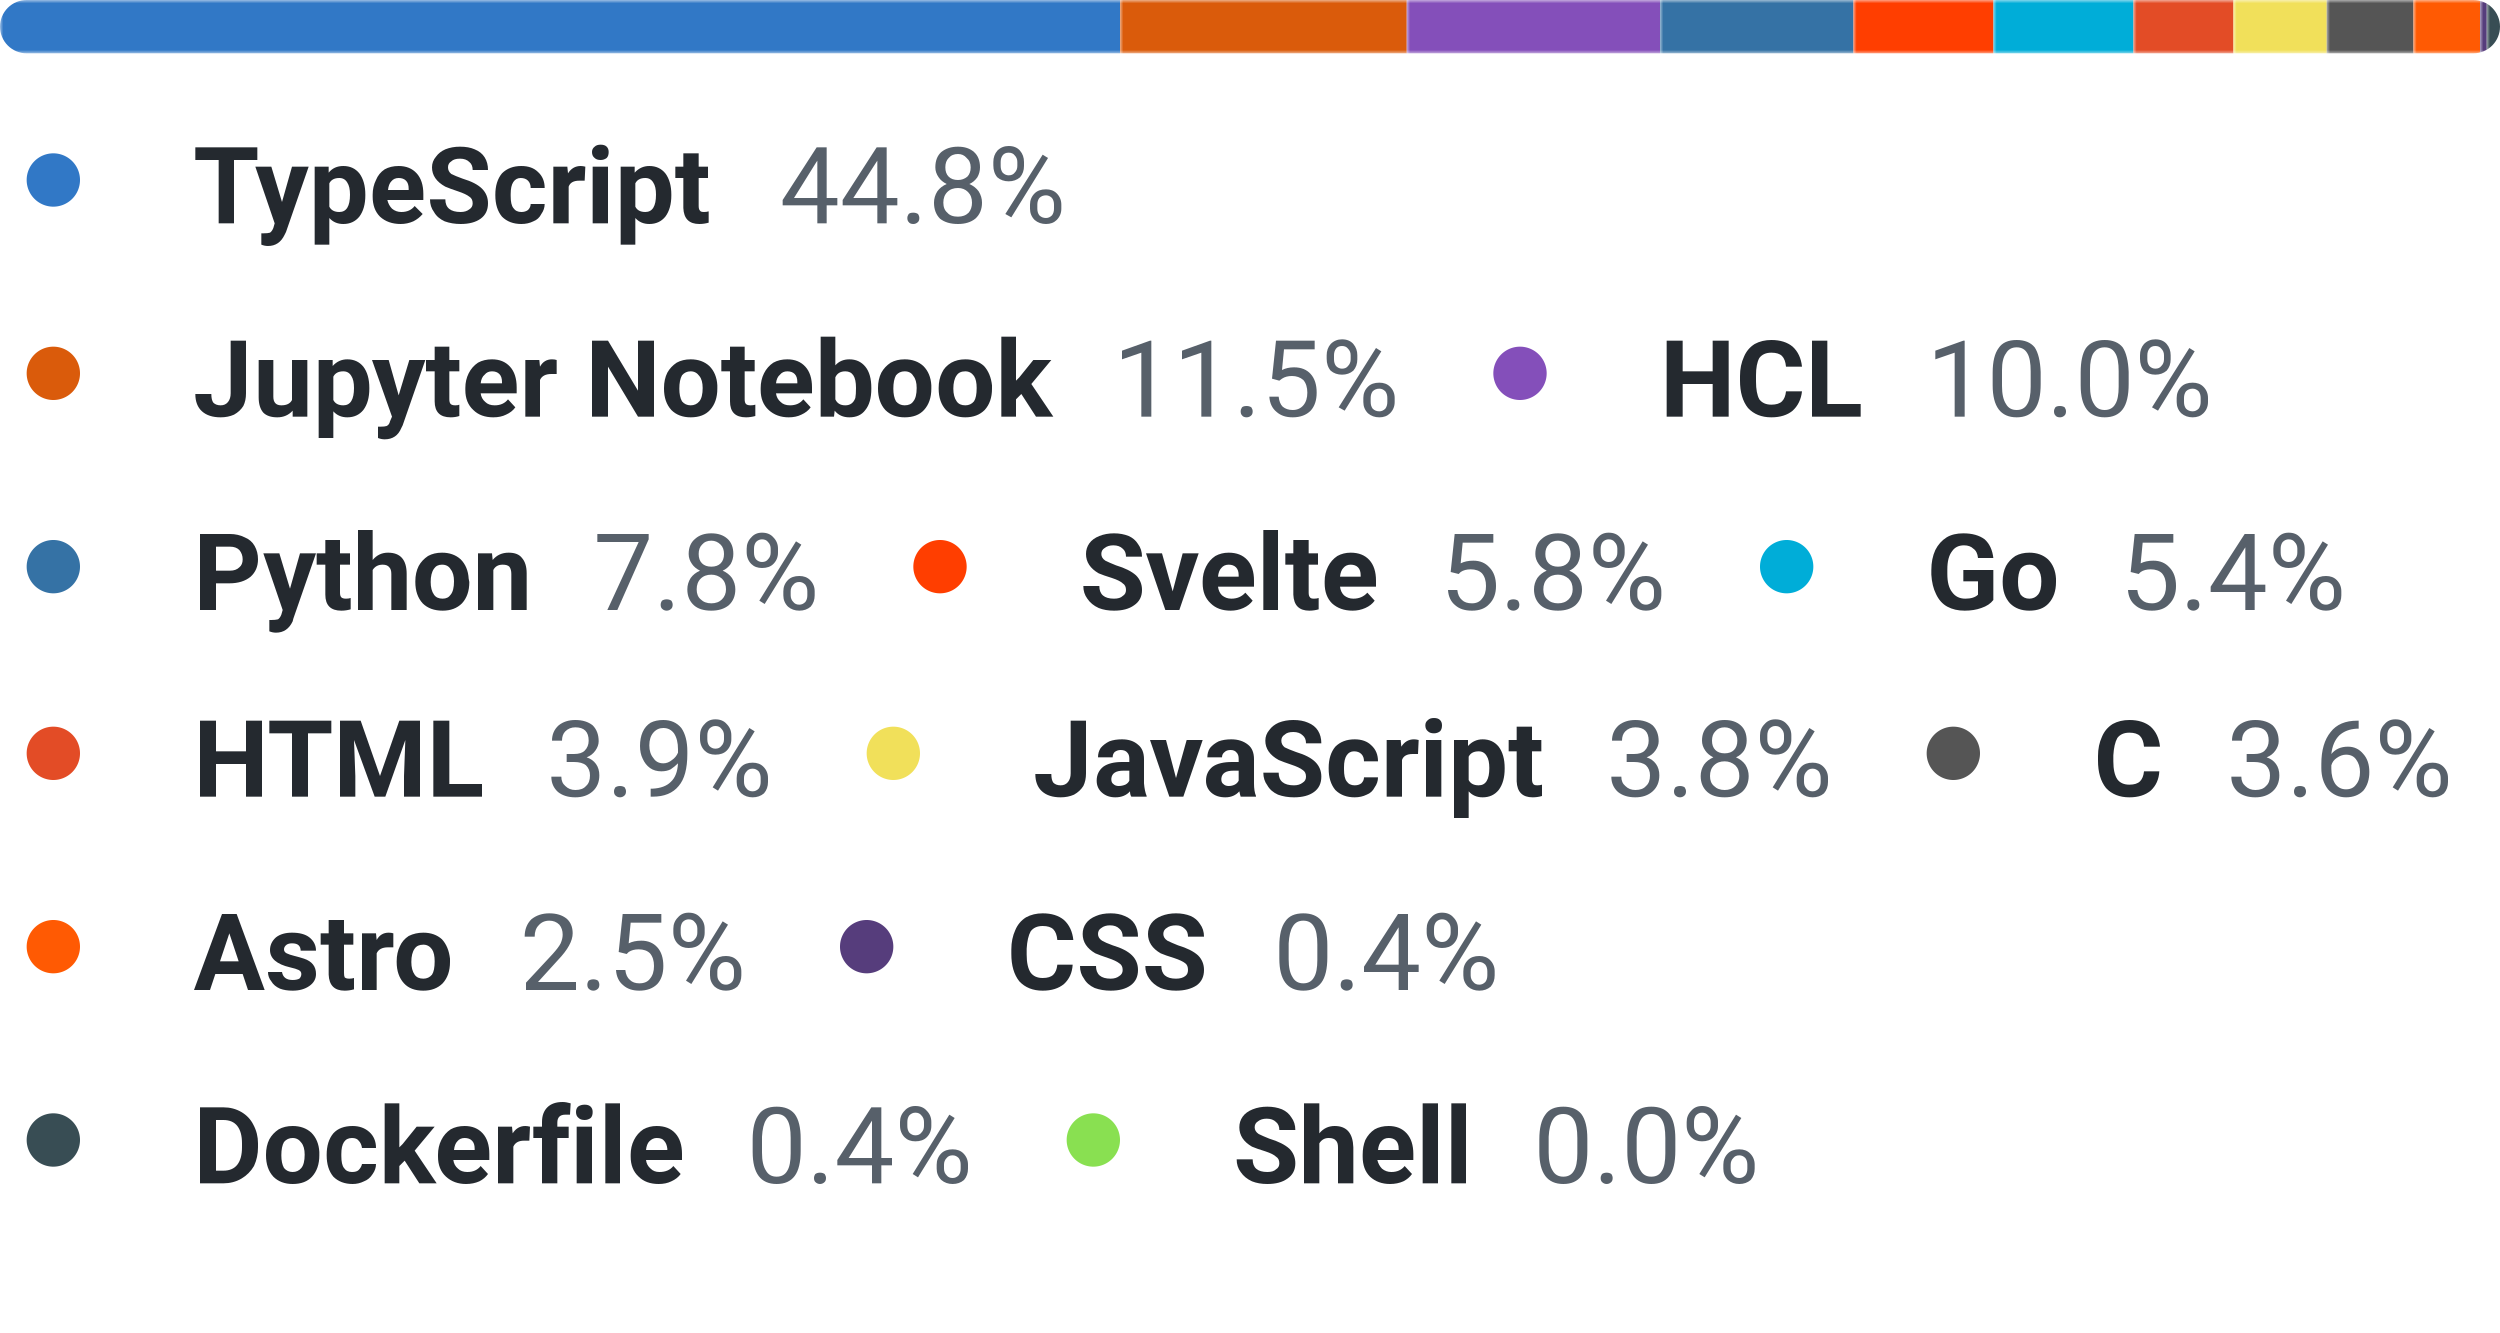 <svg width="375" height="200" viewBox="0 0 375 200" xmlns="http://www.w3.org/2000/svg"><mask id="satori_om-id"><rect x="0" y="0" width="375" height="181" fill="#fff"/></mask><clipPath id="satori_cp-id-0"><path x="0" y="0" width="375" height="8" d="M4,0 h367 a4,4 0 0 1 4,4 v0 a4,4 0 0 1 -4,4 h-367 a4,4 0 0 1 -4,-4 v0 a4,4 0 0 1 4,-4"/></clipPath><mask id="satori_om-id-0"><rect x="0" y="0" width="375" height="8" fill="#fff"/></mask><mask id="satori_om-id-0-0"><rect x="0" y="0" width="168" height="8" fill="#fff" mask="url(#satori_om-id-0)"/></mask><rect x="0" y="0" width="168" height="8" fill="#3178c6" clip-path="url(#satori_cp-id-0)" mask="url(#satori_om-id-0)"/><mask id="satori_om-id-0-1"><rect x="168" y="0" width="43" height="8" fill="#fff" mask="url(#satori_om-id-0)"/></mask><rect x="168" y="0" width="43" height="8" fill="#DA5B0B" clip-path="url(#satori_cp-id-0)" mask="url(#satori_om-id-0)"/><mask id="satori_om-id-0-2"><rect x="211" y="0" width="38" height="8" fill="#fff" mask="url(#satori_om-id-0)"/></mask><rect x="211" y="0" width="38" height="8" fill="#844FBA" clip-path="url(#satori_cp-id-0)" mask="url(#satori_om-id-0)"/><mask id="satori_om-id-0-3"><rect x="249" y="0" width="29" height="8" fill="#fff" mask="url(#satori_om-id-0)"/></mask><rect x="249" y="0" width="29" height="8" fill="#3572A5" clip-path="url(#satori_cp-id-0)" mask="url(#satori_om-id-0)"/><mask id="satori_om-id-0-4"><rect x="278" y="0" width="21" height="8" fill="#fff" mask="url(#satori_om-id-0)"/></mask><rect x="278" y="0" width="21" height="8" fill="#ff3e00" clip-path="url(#satori_cp-id-0)" mask="url(#satori_om-id-0)"/><mask id="satori_om-id-0-5"><rect x="299" y="0" width="21" height="8" fill="#fff" mask="url(#satori_om-id-0)"/></mask><rect x="299" y="0" width="21" height="8" fill="#00ADD8" clip-path="url(#satori_cp-id-0)" mask="url(#satori_om-id-0)"/><mask id="satori_om-id-0-6"><rect x="320" y="0" width="15" height="8" fill="#fff" mask="url(#satori_om-id-0)"/></mask><rect x="320" y="0" width="15" height="8" fill="#e34c26" clip-path="url(#satori_cp-id-0)" mask="url(#satori_om-id-0)"/><mask id="satori_om-id-0-7"><rect x="335" y="0" width="14" height="8" fill="#fff" mask="url(#satori_om-id-0)"/></mask><rect x="335" y="0" width="14" height="8" fill="#f1e05a" clip-path="url(#satori_cp-id-0)" mask="url(#satori_om-id-0)"/><mask id="satori_om-id-0-8"><rect x="349" y="0" width="13" height="8" fill="#fff" mask="url(#satori_om-id-0)"/></mask><rect x="349" y="0" width="13" height="8" fill="#555555" clip-path="url(#satori_cp-id-0)" mask="url(#satori_om-id-0)"/><mask id="satori_om-id-0-9"><rect x="362" y="0" width="10" height="8" fill="#fff" mask="url(#satori_om-id-0)"/></mask><rect x="362" y="0" width="10" height="8" fill="#ff5a03" clip-path="url(#satori_cp-id-0)" mask="url(#satori_om-id-0)"/><mask id="satori_om-id-0-10"><rect x="372" y="0" width="1" height="8" fill="#fff" mask="url(#satori_om-id-0)"/></mask><rect x="372" y="0" width="1" height="8" fill="#563d7c" clip-path="url(#satori_cp-id-0)" mask="url(#satori_om-id-0)"/><mask id="satori_om-id-0-11"><rect x="373" y="0" width="2" height="8" fill="#fff" mask="url(#satori_om-id-0)"/></mask><rect x="373" y="0" width="2" height="8" fill="#384d54" clip-path="url(#satori_cp-id-0)" mask="url(#satori_om-id-0)"/><mask id="satori_om-id-0-12"><rect x="375" y="0" width="0" height="8" fill="#fff" mask="url(#satori_om-id-0)"/></mask><rect x="375" y="0" width="0" height="8" fill="#89e051" clip-path="url(#satori_cp-id-0)" mask="url(#satori_om-id-0)"/><mask id="satori_om-id-1"><rect x="0" y="18" width="375" height="163" fill="#fff"/></mask><mask id="satori_om-id-1-0"><rect x="0" y="18" width="160" height="19" fill="#fff"/></mask><mask id="satori_om-id-1-0-0"><rect x="0" y="19" width="16" height="16" fill="#fff"/></mask><mask id="satori_om-id-1-0-0-0"><rect x="4" y="23" width="8" height="8" fill="#fff"/></mask><path x="4" y="23" width="8" height="8" fill="#3178c6" d="M8,23 h0 a4,4 0 0 1 4,4 v0 a4,4 0 0 1 -4,4 h0 a4,4 0 0 1 -4,-4 v0 a4,4 0 0 1 4,-4"/><mask id="satori_om-id-1-0-1"><rect x="29" y="18" width="79" height="19" fill="#fff"/></mask><path fill="#24292f" d="M38.6 22.1L38.6 24.0L35.1 24.0L35.1 33.5L32.8 33.5L32.8 24.0L29.3 24.0L29.3 22.1L38.6 22.1ZM40.7 25.0L42.3 30.3L43.8 25.0L46.3 25.0L42.9 34.8L42.7 35.2Q41.9 36.9 40.2 36.9L40.2 36.9Q39.7 36.9 39.2 36.7L39.2 36.7L39.2 35.0L39.5 35.0Q40.2 35.0 40.5 34.9Q40.8 34.7 41.0 34.2L41.0 34.2L41.2 33.5L38.3 25.0L40.7 25.0ZM54.8 29.2L54.8 29.3Q54.8 31.3 53.9 32.5Q53.0 33.6 51.5 33.6L51.5 33.6Q50.2 33.6 49.4 32.7L49.4 32.7L49.4 36.7L47.2 36.7L47.2 25.0L49.3 25.0L49.3 25.9Q50.1 24.9 51.5 24.9L51.5 24.9Q53.0 24.9 53.9 26.0Q54.8 27.2 54.8 29.2L54.8 29.2ZM52.5 29.2L52.5 29.2Q52.5 28.0 52.1 27.4Q51.7 26.7 50.9 26.7L50.9 26.7Q49.8 26.7 49.4 27.5L49.4 27.5L49.4 31.0Q49.8 31.8 50.9 31.8L50.9 31.8Q52.5 31.8 52.5 29.2ZM60.1 33.6L60.1 33.6Q58.2 33.6 57.0 32.5Q55.9 31.4 55.9 29.5L55.9 29.5L55.9 29.2Q55.9 28.0 56.4 27.0Q56.8 26.0 57.7 25.4Q58.6 24.9 59.8 24.9L59.8 24.9Q61.5 24.9 62.5 26.0Q63.5 27.1 63.5 29.1L63.5 29.1L63.5 30.0L58.1 30.0Q58.3 30.8 58.8 31.3Q59.4 31.8 60.2 31.8L60.2 31.8Q61.5 31.8 62.2 30.9L62.2 30.9L63.4 32.1Q62.8 32.8 62.0 33.2Q61.1 33.6 60.1 33.6ZM59.8 26.7L59.8 26.7Q59.1 26.7 58.7 27.2Q58.3 27.6 58.2 28.5L58.2 28.5L61.3 28.5L61.3 28.3Q61.3 27.5 60.9 27.1Q60.5 26.7 59.8 26.7ZM70.9 30.5L70.9 30.5Q70.9 29.8 70.4 29.5Q69.9 29.1 68.7 28.7Q67.5 28.3 66.8 28.0L66.8 28.0Q64.8 26.9 64.8 25.1L64.8 25.1Q64.8 24.2 65.4 23.5Q65.9 22.8 66.8 22.4Q67.8 22.0 69.0 22.0L69.0 22.0Q70.3 22.0 71.2 22.4Q72.2 22.8 72.7 23.6Q73.2 24.4 73.2 25.5L73.2 25.5L70.9 25.5Q70.9 24.7 70.4 24.3Q69.9 23.8 69.0 23.8L69.0 23.8Q68.1 23.8 67.7 24.2Q67.2 24.5 67.2 25.1L67.2 25.1Q67.2 25.7 67.7 26.1Q68.3 26.4 69.4 26.8L69.4 26.8Q71.4 27.4 72.3 28.3Q73.2 29.2 73.2 30.5L73.2 30.5Q73.2 32.0 72.1 32.8Q71.0 33.6 69.1 33.6L69.1 33.6Q67.8 33.6 66.7 33.2Q65.6 32.7 65.1 31.8Q64.5 31.0 64.5 29.9L64.5 29.9L66.8 29.9Q66.8 31.8 69.1 31.8L69.1 31.8Q69.9 31.8 70.4 31.4Q70.9 31.1 70.9 30.5ZM78.2 31.8L78.2 31.8Q78.8 31.8 79.2 31.5Q79.6 31.1 79.6 30.6L79.6 30.6L81.7 30.6Q81.7 31.4 81.2 32.1Q80.8 32.9 80.0 33.2Q79.2 33.6 78.2 33.6L78.2 33.6Q76.4 33.6 75.3 32.5Q74.3 31.3 74.3 29.3L74.3 29.3L74.3 29.2Q74.3 27.2 75.3 26.0Q76.4 24.9 78.2 24.9L78.2 24.9Q79.8 24.9 80.7 25.8Q81.7 26.7 81.7 28.2L81.7 28.2L79.6 28.2Q79.6 27.5 79.2 27.1Q78.8 26.7 78.1 26.7L78.1 26.7Q77.4 26.7 77.0 27.3Q76.6 27.9 76.6 29.1L76.6 29.1L76.6 29.4Q76.6 30.7 77.0 31.2Q77.4 31.8 78.2 31.8ZM87.8 25.0L87.7 27.1Q87.3 27.1 86.9 27.1L86.9 27.1Q85.6 27.1 85.3 28.0L85.3 28.0L85.3 33.5L83.0 33.5L83.0 25.0L85.1 25.0L85.2 26.0Q85.9 24.9 87.1 24.9L87.1 24.9Q87.4 24.9 87.8 25.0L87.8 25.0ZM91.2 25.0L91.2 33.5L88.9 33.5L88.9 25.0L91.2 25.0ZM88.8 22.8L88.8 22.8Q88.8 22.3 89.2 22.0Q89.5 21.7 90.1 21.7L90.1 21.7Q90.7 21.7 91 22.0Q91.3 22.3 91.3 22.8L91.3 22.8Q91.3 23.4 91.0 23.7Q90.6 24.0 90.1 24.0Q89.5 24.0 89.2 23.7Q88.8 23.4 88.8 22.8ZM100.7 29.2L100.7 29.3Q100.7 31.3 99.8 32.5Q98.9 33.6 97.4 33.6L97.4 33.6Q96.1 33.6 95.3 32.7L95.3 32.7L95.3 36.7L93.1 36.7L93.1 25.0L95.2 25.0L95.2 25.9Q96.1 24.9 97.4 24.9L97.4 24.9Q98.9 24.9 99.8 26.0Q100.7 27.2 100.7 29.2L100.7 29.2ZM98.4 29.2L98.4 29.2Q98.4 28.0 98.0 27.4Q97.6 26.7 96.8 26.7L96.8 26.7Q95.7 26.7 95.3 27.5L95.3 27.5L95.3 31.0Q95.7 31.8 96.8 31.8L96.8 31.8Q98.4 31.8 98.4 29.2ZM102.5 23.0L104.8 23.0L104.8 25.0L106.2 25.0L106.2 26.7L104.8 26.7L104.8 30.9Q104.8 31.4 105.0 31.6Q105.1 31.8 105.6 31.8L105.6 31.8Q106.0 31.8 106.3 31.7L106.3 31.7L106.3 33.4Q105.6 33.6 104.9 33.6L104.9 33.6Q102.6 33.6 102.5 31.2L102.5 31.2L102.5 26.7L101.3 26.7L101.3 25.0L102.5 25.0L102.5 23.0Z "/><mask id="satori_om-id-1-0-2"><rect x="117" y="18" width="43" height="19" fill="#fff"/></mask><path fill="#57606a" d="M124.0 22.1L124.0 29.7L125.6 29.7L125.6 30.8L124.0 30.8L124.0 33.5L122.6 33.5L122.6 30.8L117.4 30.8L117.4 30.0L122.5 22.1L124.0 22.1ZM122.4 24.4L119.1 29.7L122.6 29.7L122.6 24.1L122.4 24.4ZM133.0 22.1L133.0 29.7L134.6 29.7L134.6 30.8L133.0 30.8L133.0 33.5L131.6 33.5L131.6 30.8L126.4 30.8L126.4 30.0L131.5 22.1L133.0 22.1ZM131.4 24.4L128.0 29.7L131.6 29.7L131.6 24.1L131.4 24.4ZM136.1 32.7L136.1 32.7Q136.1 32.4 136.3 32.1Q136.5 31.9 137.0 31.9Q137.4 31.9 137.7 32.1Q137.9 32.4 137.9 32.7L137.9 32.7Q137.9 33.1 137.7 33.3Q137.4 33.6 137.0 33.6Q136.5 33.6 136.3 33.3Q136.1 33.1 136.1 32.7ZM147.0 25.1L147.0 25.1Q147.0 25.9 146.6 26.6Q146.1 27.3 145.4 27.6L145.4 27.6Q146.3 28.0 146.8 28.7Q147.3 29.5 147.3 30.4L147.3 30.4Q147.3 31.9 146.3 32.8Q145.3 33.6 143.7 33.6L143.7 33.6Q142.0 33.6 141.0 32.8Q140.1 31.9 140.1 30.4L140.1 30.4Q140.1 29.5 140.6 28.7Q141.1 28.0 142.0 27.6L142.0 27.6Q141.2 27.2 140.8 26.6Q140.3 25.9 140.3 25.1L140.3 25.1Q140.3 23.6 141.2 22.8Q142.2 22.0 143.7 22.0L143.7 22.0Q145.2 22.0 146.1 22.8Q147.0 23.6 147.0 25.1ZM145.8 30.4L145.8 30.4Q145.8 29.4 145.2 28.8Q144.6 28.2 143.7 28.2Q142.7 28.2 142.1 28.8Q141.5 29.4 141.5 30.4Q141.5 31.4 142.1 31.9Q142.6 32.5 143.7 32.5L143.7 32.5Q144.7 32.5 145.3 31.9Q145.8 31.3 145.8 30.4ZM143.7 23.1L143.7 23.1Q142.8 23.1 142.3 23.7Q141.8 24.2 141.8 25.1L141.8 25.1Q141.8 26.0 142.3 26.5Q142.8 27.0 143.7 27.0Q144.5 27.0 145.1 26.5Q145.6 26.0 145.6 25.1Q145.6 24.2 145.0 23.7Q144.5 23.1 143.7 23.1ZM149.0 24.8L149.0 24.3Q149.0 23.3 149.6 22.6Q150.3 21.9 151.3 21.9L151.3 21.9Q152.4 21.9 153.0 22.6Q153.6 23.3 153.6 24.3L153.6 24.3L153.6 24.9Q153.6 25.9 153.0 26.6Q152.3 27.2 151.3 27.2L151.3 27.2Q150.3 27.2 149.6 26.6Q149.0 25.9 149.0 24.8L149.0 24.8ZM150.1 24.3L150.1 24.9Q150.1 25.5 150.4 25.9Q150.8 26.3 151.3 26.3L151.3 26.3Q151.9 26.3 152.2 25.9Q152.6 25.5 152.6 24.9L152.6 24.9L152.6 24.3Q152.6 23.7 152.2 23.3Q151.9 22.9 151.3 22.9Q150.7 22.9 150.4 23.3Q150.1 23.7 150.1 24.3L150.1 24.3ZM154.5 31.3L154.5 30.7Q154.5 29.7 155.2 29.0Q155.8 28.4 156.9 28.4Q157.9 28.4 158.5 29.0Q159.2 29.7 159.2 30.7L159.2 30.7L159.2 31.3Q159.2 32.3 158.5 33.0Q157.9 33.6 156.9 33.6Q155.9 33.6 155.2 33.0Q154.5 32.3 154.5 31.3L154.5 31.3ZM155.6 30.7L155.6 31.3Q155.6 31.9 155.9 32.3Q156.3 32.7 156.9 32.7L156.9 32.7Q157.4 32.7 157.8 32.3Q158.1 31.9 158.1 31.3L158.1 31.3L158.1 30.7Q158.1 30.1 157.8 29.7Q157.4 29.3 156.9 29.3L156.9 29.3Q156.3 29.3 155.9 29.7Q155.6 30.1 155.6 30.7L155.6 30.7ZM157.2 23.7L151.7 32.6L150.8 32.1L156.4 23.2L157.2 23.7Z "/><mask id="satori_om-id-1-1"><rect x="0" y="47" width="210" height="19" fill="#fff"/></mask><mask id="satori_om-id-1-1-0"><rect x="0" y="48" width="16" height="16" fill="#fff"/></mask><mask id="satori_om-id-1-1-0-0"><rect x="4" y="52" width="8" height="8" fill="#fff"/></mask><path x="4" y="52" width="8" height="8" fill="#DA5B0B" d="M8,52 h0 a4,4 0 0 1 4,4 v0 a4,4 0 0 1 -4,4 h0 a4,4 0 0 1 -4,-4 v0 a4,4 0 0 1 4,-4"/><mask id="satori_om-id-1-1-1"><rect x="29" y="47" width="129" height="19" fill="#fff"/></mask><path fill="#24292f" d="M34.6 59.0L34.6 51.1L36.9 51.1L36.9 59.0Q36.9 60.1 36.5 60.9Q36.0 61.7 35.1 62.2Q34.2 62.6 33.1 62.6L33.1 62.6Q31.3 62.6 30.3 61.7Q29.3 60.8 29.3 59.1L29.3 59.1L31.7 59.1Q31.7 60.0 32.0 60.4Q32.4 60.8 33.1 60.8L33.1 60.8Q33.8 60.8 34.2 60.3Q34.6 59.8 34.6 59.0L34.6 59.0ZM43.9 62.5L43.9 61.6Q43.0 62.6 41.6 62.6L41.6 62.6Q40.2 62.6 39.5 61.9Q38.8 61.1 38.8 59.6L38.8 59.6L38.8 54.0L41.0 54.0L41.0 59.5Q41.0 60.8 42.2 60.8L42.2 60.8Q43.4 60.8 43.8 60.0L43.8 60.0L43.8 54.0L46.1 54.0L46.1 62.5L43.9 62.5ZM55.4 58.2L55.4 58.3Q55.4 60.3 54.5 61.5Q53.6 62.6 52.1 62.6L52.1 62.6Q50.8 62.6 50.0 61.7L50.0 61.7L50.0 65.7L47.8 65.7L47.8 54.0L49.9 54.0L49.9 54.9Q50.8 53.9 52.1 53.9L52.1 53.9Q53.6 53.9 54.5 55.0Q55.4 56.2 55.4 58.2L55.4 58.2ZM53.1 58.2L53.1 58.2Q53.1 57.0 52.7 56.4Q52.3 55.7 51.5 55.7L51.5 55.7Q50.4 55.7 50.0 56.5L50.0 56.5L50.0 60.0Q50.4 60.8 51.5 60.8L51.5 60.8Q53.1 60.8 53.1 58.2ZM58.3 54.0L59.8 59.3L61.4 54.0L63.8 54.0L60.4 63.8L60.2 64.2Q59.5 65.9 57.7 65.9L57.7 65.9Q57.2 65.9 56.7 65.7L56.7 65.7L56.7 64.0L57.1 64.0Q57.7 64.0 58.0 63.9Q58.4 63.7 58.5 63.2L58.5 63.2L58.8 62.5L55.8 54.0L58.3 54.0ZM65.2 52.0L67.4 52.0L67.4 54.0L68.9 54.0L68.9 55.7L67.4 55.7L67.4 59.9Q67.4 60.4 67.6 60.6Q67.8 60.8 68.3 60.8L68.3 60.8Q68.7 60.8 68.9 60.7L68.9 60.7L68.9 62.4Q68.3 62.6 67.6 62.6L67.6 62.6Q65.2 62.6 65.2 60.2L65.2 60.2L65.2 55.7L63.9 55.7L63.9 54.0L65.2 54.0L65.2 52.0ZM74.0 62.6L74.0 62.6Q72.1 62.6 71.0 61.5Q69.8 60.4 69.8 58.5L69.8 58.5L69.8 58.2Q69.8 57.0 70.3 56.0Q70.8 55.0 71.7 54.4Q72.6 53.9 73.8 53.9L73.8 53.9Q75.5 53.9 76.5 55.0Q77.5 56.1 77.5 58.1L77.5 58.1L77.5 59.0L72.1 59.0Q72.2 59.8 72.8 60.3Q73.3 60.8 74.2 60.8L74.2 60.8Q75.5 60.8 76.2 59.9L76.2 59.9L77.3 61.1Q76.8 61.8 75.9 62.2Q75.1 62.6 74.0 62.6ZM73.8 55.7L73.8 55.7Q73.1 55.7 72.7 56.2Q72.2 56.6 72.1 57.5L72.1 57.5L75.3 57.5L75.3 57.3Q75.3 56.5 74.9 56.1Q74.5 55.7 73.8 55.7ZM83.5 54.0L83.5 56.1Q83.1 56.1 82.7 56.1L82.7 56.1Q81.4 56.1 81.0 57.0L81.0 57.0L81.0 62.5L78.8 62.5L78.8 54.0L80.9 54.0L81.0 55.0Q81.6 53.9 82.8 53.9L82.8 53.9Q83.2 53.9 83.5 54.0L83.5 54.0Z M98.1 51.1L98.1 62.5L95.7 62.5L91.2 55.0L91.2 62.5L88.8 62.5L88.8 51.1L91.2 51.1L95.7 58.6L95.7 51.1L98.1 51.1ZM99.6 58.3L99.6 58.2Q99.6 56.9 100.1 55.9Q100.6 55.0 101.5 54.4Q102.4 53.9 103.6 53.9L103.6 53.9Q105.3 53.9 106.4 54.9Q107.5 56.0 107.6 57.8L107.6 57.8L107.6 58.3Q107.6 60.3 106.5 61.5Q105.5 62.6 103.6 62.6Q101.8 62.6 100.7 61.5Q99.6 60.3 99.6 58.3L99.6 58.3ZM101.9 58.3L101.9 58.3Q101.9 59.5 102.3 60.2Q102.8 60.8 103.6 60.8L103.6 60.8Q104.4 60.8 104.9 60.2Q105.4 59.6 105.4 58.2L105.4 58.2Q105.4 57.0 104.9 56.4Q104.4 55.7 103.6 55.7L103.6 55.7Q102.8 55.7 102.3 56.3Q101.9 57.0 101.9 58.3ZM109.5 52.0L111.7 52.0L111.7 54.0L113.2 54.0L113.2 55.7L111.7 55.7L111.7 59.9Q111.7 60.4 111.9 60.6Q112.1 60.8 112.6 60.8L112.6 60.8Q113.0 60.8 113.3 60.7L113.3 60.7L113.3 62.4Q112.6 62.6 111.9 62.6L111.9 62.6Q109.5 62.6 109.5 60.2L109.5 60.2L109.5 55.7L108.2 55.7L108.2 54.0L109.5 54.0L109.5 52.0ZM118.3 62.6L118.3 62.6Q116.5 62.6 115.3 61.5Q114.1 60.4 114.1 58.5L114.1 58.5L114.1 58.2Q114.1 57.0 114.6 56.0Q115.1 55.0 116.0 54.4Q116.9 53.9 118.1 53.9L118.1 53.9Q119.8 53.9 120.8 55.0Q121.8 56.1 121.8 58.1L121.8 58.1L121.8 59.0L116.4 59.0Q116.5 59.8 117.1 60.3Q117.6 60.8 118.5 60.8L118.5 60.8Q119.8 60.8 120.5 59.9L120.5 59.9L121.6 61.1Q121.1 61.8 120.2 62.2Q119.4 62.6 118.3 62.6ZM118.1 55.7L118.1 55.7Q117.4 55.7 117.0 56.2Q116.5 56.6 116.4 57.5L116.4 57.5L119.6 57.5L119.6 57.3Q119.6 56.5 119.2 56.1Q118.8 55.7 118.1 55.7ZM130.7 58.2L130.7 58.3Q130.7 60.4 129.8 61.5Q129.0 62.6 127.4 62.6L127.4 62.6Q126.0 62.6 125.2 61.6L125.2 61.6L125.1 62.5L123.1 62.5L123.1 50.5L125.3 50.5L125.3 54.8Q126.1 53.9 127.4 53.9L127.4 53.9Q128.9 53.9 129.8 55.0Q130.7 56.1 130.7 58.2L130.7 58.2ZM128.4 58.2L128.4 58.2Q128.4 56.9 128.0 56.3Q127.6 55.7 126.8 55.7L126.8 55.7Q125.7 55.7 125.3 56.6L125.3 56.6L125.3 59.9Q125.7 60.8 126.8 60.8L126.8 60.8Q127.9 60.8 128.3 59.7L128.3 59.7Q128.4 59.2 128.4 58.2ZM131.7 58.3L131.7 58.2Q131.7 56.9 132.2 55.9Q132.7 55.0 133.6 54.4Q134.5 53.9 135.7 53.9L135.7 53.9Q137.4 53.9 138.5 54.9Q139.6 56.0 139.7 57.8L139.7 57.8L139.7 58.3Q139.7 60.3 138.6 61.5Q137.6 62.6 135.7 62.6Q133.9 62.6 132.8 61.5Q131.7 60.3 131.7 58.3L131.7 58.3ZM134.0 58.3L134.0 58.3Q134.0 59.5 134.4 60.2Q134.9 60.8 135.7 60.8L135.7 60.8Q136.6 60.8 137.0 60.2Q137.5 59.6 137.5 58.2L137.5 58.2Q137.5 57.0 137.0 56.4Q136.6 55.7 135.7 55.7L135.7 55.7Q134.9 55.7 134.4 56.3Q134.0 57.0 134.0 58.3ZM140.8 58.3L140.8 58.2Q140.8 56.9 141.3 55.9Q141.7 55.0 142.7 54.4Q143.6 53.9 144.8 53.9L144.8 53.9Q146.5 53.9 147.6 54.9Q148.6 56.0 148.8 57.8L148.8 57.8L148.8 58.3Q148.8 60.3 147.7 61.5Q146.6 62.6 144.8 62.6Q143.0 62.6 141.9 61.5Q140.8 60.3 140.8 58.3L140.8 58.3ZM143.0 58.3L143.0 58.3Q143.0 59.5 143.5 60.2Q143.9 60.8 144.8 60.8L144.8 60.8Q145.6 60.8 146.1 60.2Q146.5 59.6 146.5 58.2L146.5 58.2Q146.5 57.0 146.1 56.4Q145.6 55.7 144.8 55.7L144.8 55.7Q143.9 55.7 143.5 56.3Q143.0 57.0 143.0 58.3ZM155.4 62.5L153.2 59.1L152.4 59.9L152.4 62.5L150.2 62.5L150.2 50.5L152.4 50.5L152.4 57.1L152.9 56.6L155.0 54.0L157.7 54.0L154.7 57.6L158.0 62.5L155.4 62.5Z "/><mask id="satori_om-id-1-1-2"><rect x="167" y="47" width="43" height="19" fill="#fff"/></mask><path fill="#57606a" d="M172.7 51.1L172.7 62.5L171.2 62.5L171.2 52.9L168.3 53.9L168.3 52.6L172.5 51.1L172.7 51.1ZM181.7 51.1L181.7 62.5L180.2 62.5L180.2 52.9L177.3 53.9L177.3 52.6L181.5 51.1L181.7 51.1ZM186.1 61.7L186.1 61.7Q186.1 61.4 186.3 61.1Q186.5 60.9 187.0 60.9Q187.4 60.9 187.7 61.1Q187.9 61.4 187.9 61.7L187.9 61.7Q187.9 62.1 187.7 62.3Q187.4 62.6 187.0 62.6Q186.5 62.6 186.3 62.3Q186.1 62.1 186.1 61.7ZM191.9 57.1L190.8 56.8L191.4 51.1L197.2 51.1L197.2 52.4L192.6 52.4L192.3 55.5Q193.1 55.1 194.1 55.1L194.1 55.1Q195.7 55.1 196.6 56.1Q197.5 57.1 197.5 58.9L197.5 58.9Q197.5 60.6 196.6 61.6Q195.6 62.6 193.9 62.6L193.9 62.6Q192.4 62.6 191.5 61.8Q190.5 61.0 190.4 59.5L190.4 59.5L191.8 59.5Q191.9 60.5 192.4 61.0Q193.0 61.5 193.9 61.5L193.9 61.5Q194.9 61.5 195.5 60.8Q196.1 60.1 196.1 58.9L196.1 58.9Q196.1 57.7 195.5 57.0Q194.8 56.4 193.8 56.4L193.8 56.4Q192.9 56.4 192.3 56.8L192.3 56.8L191.9 57.1ZM199.0 53.8L199.0 53.3Q199.0 52.3 199.6 51.6Q200.3 50.9 201.3 50.9L201.3 50.9Q202.4 50.9 203.0 51.6Q203.6 52.3 203.6 53.3L203.6 53.3L203.6 53.9Q203.6 54.9 203.0 55.6Q202.3 56.2 201.3 56.2L201.3 56.2Q200.3 56.2 199.6 55.6Q199.0 54.9 199.0 53.8L199.0 53.8ZM200.1 53.3L200.1 53.9Q200.1 54.5 200.4 54.9Q200.8 55.3 201.3 55.3L201.3 55.3Q201.9 55.3 202.2 54.9Q202.6 54.5 202.6 53.9L202.6 53.9L202.6 53.3Q202.6 52.7 202.2 52.3Q201.9 51.9 201.3 51.9Q200.7 51.9 200.4 52.3Q200.1 52.7 200.1 53.3L200.1 53.3ZM204.5 60.3L204.5 59.7Q204.5 58.7 205.2 58.0Q205.8 57.4 206.9 57.4Q207.9 57.4 208.5 58.0Q209.2 58.7 209.2 59.7L209.2 59.7L209.2 60.3Q209.2 61.3 208.5 62.0Q207.9 62.6 206.9 62.6Q205.9 62.6 205.2 62.0Q204.5 61.3 204.5 60.3L204.5 60.3ZM205.6 59.7L205.6 60.3Q205.6 60.9 205.9 61.3Q206.3 61.7 206.9 61.7L206.9 61.7Q207.4 61.7 207.8 61.3Q208.1 60.9 208.1 60.3L208.1 60.3L208.1 59.7Q208.1 59.1 207.8 58.7Q207.4 58.3 206.9 58.3L206.9 58.3Q206.3 58.3 205.9 58.7Q205.6 59.1 205.6 59.7L205.6 59.7ZM207.2 52.7L201.7 61.6L200.8 61.1L206.4 52.2L207.2 52.7Z "/><mask id="satori_om-id-1-2"><rect x="220" y="47" width="112" height="19" fill="#fff"/></mask><mask id="satori_om-id-1-2-0"><rect x="220" y="48" width="16" height="16" fill="#fff"/></mask><mask id="satori_om-id-1-2-0-0"><rect x="224" y="52" width="8" height="8" fill="#fff"/></mask><path x="224" y="52" width="8" height="8" fill="#844FBA" d="M228,52 h0 a4,4 0 0 1 4,4 v0 a4,4 0 0 1 -4,4 h0 a4,4 0 0 1 -4,-4 v0 a4,4 0 0 1 4,-4"/><mask id="satori_om-id-1-2-1"><rect x="249" y="47" width="31" height="19" fill="#fff"/></mask><path fill="#24292f" d="M259.3 51.1L259.3 62.5L256.9 62.5L256.9 57.6L252.4 57.6L252.4 62.5L250.0 62.5L250.0 51.1L252.4 51.1L252.4 55.7L256.9 55.7L256.9 51.1L259.3 51.1ZM267.9 58.7L270.3 58.7Q270.1 60.5 268.9 61.6Q267.7 62.6 265.7 62.6L265.7 62.6Q263.5 62.6 262.2 61.2Q261.0 59.7 261.0 57.1L261.0 57.1L261.0 56.4Q261.0 54.8 261.6 53.5Q262.1 52.3 263.2 51.6Q264.3 51.0 265.7 51.0L265.7 51.0Q267.7 51.0 268.9 52.0Q270.1 53.1 270.3 55.0L270.3 55.0L267.9 55.0Q267.8 53.9 267.3 53.4Q266.8 52.9 265.7 52.9L265.7 52.9Q264.5 52.9 263.9 53.7Q263.4 54.6 263.4 56.3L263.4 56.3L263.4 57.2Q263.4 59.0 263.9 59.9Q264.5 60.7 265.7 60.7L265.7 60.7Q266.8 60.7 267.3 60.2Q267.8 59.7 267.9 58.7L267.9 58.7ZM274.1 51.1L274.1 60.6L279.1 60.6L279.1 62.5L271.8 62.5L271.8 51.1L274.1 51.1Z "/><mask id="satori_om-id-1-2-2"><rect x="289" y="47" width="43" height="19" fill="#fff"/></mask><path fill="#57606a" d="M294.7 51.1L294.7 62.5L293.2 62.5L293.2 52.9L290.3 53.9L290.3 52.6L294.5 51.1L294.7 51.1ZM306.1 55.8L306.1 57.6Q306.1 60.2 305.2 61.4Q304.3 62.6 302.5 62.6L302.5 62.6Q300.7 62.6 299.8 61.4Q298.9 60.2 298.9 57.8L298.9 57.8L298.9 55.9Q298.9 53.4 299.8 52.2Q300.6 51.0 302.5 51.0L302.5 51.0Q304.3 51.0 305.2 52.1Q306.0 53.3 306.1 55.8L306.1 55.8ZM304.6 58.0L304.6 55.7Q304.6 53.8 304.1 53.0Q303.6 52.1 302.5 52.1L302.5 52.1Q301.4 52.1 300.9 53.0Q300.3 53.8 300.3 55.5L300.3 55.5L300.3 57.9Q300.3 59.7 300.9 60.6Q301.4 61.5 302.5 61.5L302.5 61.5Q303.6 61.5 304.1 60.6Q304.6 59.8 304.6 58.0L304.6 58.0ZM308.1 61.7L308.1 61.7Q308.1 61.4 308.3 61.1Q308.5 60.9 309.0 60.9Q309.4 60.9 309.7 61.1Q309.9 61.4 309.9 61.7L309.9 61.7Q309.9 62.1 309.7 62.3Q309.4 62.6 309.0 62.6Q308.5 62.6 308.3 62.3Q308.1 62.1 308.1 61.7ZM319.3 55.8L319.3 57.6Q319.3 60.2 318.4 61.4Q317.5 62.6 315.7 62.6L315.7 62.6Q313.9 62.6 313.0 61.4Q312.1 60.2 312.1 57.8L312.1 57.8L312.1 55.9Q312.1 53.4 312.9 52.2Q313.8 51.0 315.7 51.0L315.7 51.0Q317.5 51.0 318.4 52.1Q319.2 53.3 319.3 55.8L319.3 55.8ZM317.8 58.0L317.8 55.7Q317.8 53.8 317.3 53.0Q316.8 52.1 315.7 52.1L315.7 52.1Q314.6 52.1 314.0 53.0Q313.5 53.8 313.5 55.5L313.5 55.5L313.5 57.9Q313.5 59.7 314.1 60.6Q314.6 61.5 315.7 61.5L315.7 61.5Q316.8 61.5 317.3 60.6Q317.8 59.8 317.8 58.0L317.8 58.0ZM321.0 53.8L321.0 53.3Q321.0 52.3 321.6 51.6Q322.3 50.9 323.3 50.9L323.3 50.9Q324.4 50.9 325.0 51.6Q325.6 52.3 325.6 53.3L325.6 53.3L325.6 53.9Q325.6 54.9 325.0 55.6Q324.3 56.2 323.3 56.2L323.3 56.2Q322.3 56.2 321.6 55.6Q321.0 54.9 321.0 53.8L321.0 53.8ZM322.1 53.3L322.1 53.9Q322.1 54.5 322.4 54.9Q322.8 55.3 323.3 55.3L323.3 55.3Q323.9 55.3 324.2 54.9Q324.6 54.5 324.6 53.9L324.6 53.9L324.6 53.3Q324.6 52.7 324.2 52.3Q323.9 51.9 323.3 51.9Q322.7 51.9 322.4 52.3Q322.1 52.7 322.1 53.3L322.1 53.3ZM326.5 60.3L326.5 59.7Q326.5 58.7 327.2 58.0Q327.8 57.4 328.9 57.4Q329.9 57.4 330.5 58.0Q331.2 58.7 331.2 59.7L331.2 59.7L331.2 60.3Q331.2 61.3 330.5 62.0Q329.9 62.6 328.9 62.6Q327.9 62.6 327.2 62.0Q326.5 61.3 326.5 60.3L326.5 60.3ZM327.6 59.7L327.6 60.3Q327.6 60.9 327.9 61.3Q328.3 61.7 328.9 61.7L328.9 61.7Q329.4 61.7 329.8 61.3Q330.1 60.9 330.1 60.3L330.1 60.3L330.1 59.7Q330.1 59.1 329.8 58.7Q329.4 58.3 328.9 58.3L328.9 58.3Q328.3 58.3 327.9 58.7Q327.6 59.1 327.6 59.7L327.6 59.7ZM329.2 52.7L323.7 61.6L322.8 61.1L328.4 52.2L329.2 52.7Z "/><mask id="satori_om-id-1-3"><rect x="0" y="76" width="123" height="18" fill="#fff"/></mask><mask id="satori_om-id-1-3-0"><rect x="0" y="77" width="16" height="16" fill="#fff"/></mask><mask id="satori_om-id-1-3-0-0"><rect x="4" y="81" width="8" height="8" fill="#fff"/></mask><path x="4" y="81" width="8" height="8" fill="#3572A5" d="M8,81 h0 a4,4 0 0 1 4,4 v0 a4,4 0 0 1 -4,4 h0 a4,4 0 0 1 -4,-4 v0 a4,4 0 0 1 4,-4"/><mask id="satori_om-id-1-3-1"><rect x="29" y="76" width="51" height="18" fill="#fff"/></mask><path fill="#24292f" d="M34.4 87.5L32.4 87.5L32.4 91.5L30.0 91.5L30.0 80.1L34.5 80.1Q35.7 80.1 36.7 80.6Q37.7 81.0 38.2 81.9Q38.7 82.8 38.7 83.9L38.7 83.9Q38.7 85.5 37.6 86.5Q36.4 87.5 34.4 87.5L34.4 87.5ZM32.4 82.0L32.4 85.6L34.5 85.6Q35.4 85.6 35.9 85.1Q36.4 84.7 36.4 83.9L36.4 83.9Q36.4 83.1 35.9 82.5Q35.4 82.0 34.5 82.0L34.5 82.0L32.4 82.0ZM41.9 83.0L43.5 88.3L45.0 83.0L47.4 83.0L44.0 92.8L43.9 93.2Q43.1 94.9 41.4 94.9L41.4 94.9Q40.9 94.9 40.4 94.7L40.4 94.7L40.4 93.0L40.7 93.0Q41.3 93.0 41.7 92.9Q42.0 92.7 42.2 92.2L42.2 92.2L42.4 91.5L39.5 83.0L41.9 83.0ZM48.8 81.0L51.0 81.0L51.0 83.0L52.5 83.0L52.5 84.7L51.0 84.7L51.0 88.9Q51.0 89.4 51.2 89.6Q51.4 89.8 51.9 89.8L51.9 89.8Q52.3 89.8 52.6 89.7L52.6 89.7L52.6 91.4Q51.9 91.6 51.2 91.6L51.2 91.6Q48.8 91.6 48.8 89.2L48.8 89.2L48.8 84.7L47.5 84.7L47.5 83.0L48.8 83.0L48.8 81.0ZM55.9 79.5L55.9 84.0Q56.8 82.9 58.2 82.9L58.2 82.9Q61.0 82.9 61.0 86.1L61.0 86.1L61.0 91.5L58.7 91.5L58.7 86.1Q58.7 85.4 58.4 85.1Q58.1 84.7 57.4 84.7L57.4 84.7Q56.4 84.7 55.9 85.5L55.9 85.5L55.9 91.5L53.7 91.5L53.7 79.5L55.9 79.5ZM62.3 87.3L62.3 87.2Q62.3 85.9 62.8 84.9Q63.3 84.0 64.2 83.4Q65.1 82.9 66.3 82.9L66.3 82.9Q68.0 82.9 69.1 83.9Q70.2 85.0 70.3 86.8L70.3 86.8L70.4 87.3Q70.4 89.3 69.3 90.5Q68.2 91.6 66.4 91.6Q64.5 91.6 63.4 90.5Q62.3 89.3 62.3 87.3L62.3 87.3ZM64.6 87.3L64.6 87.3Q64.6 88.5 65.1 89.2Q65.5 89.8 66.4 89.8L66.4 89.8Q67.2 89.8 67.6 89.2Q68.1 88.6 68.1 87.2L68.1 87.2Q68.1 86.0 67.6 85.4Q67.2 84.7 66.3 84.7L66.3 84.7Q65.5 84.7 65.1 85.3Q64.6 86.0 64.6 87.3ZM71.7 83.0L73.8 83.0L73.9 84.0Q74.8 82.9 76.3 82.9L76.3 82.9Q77.7 82.9 78.3 83.7Q79.0 84.5 79.0 86.0L79.0 86.0L79.0 91.5L76.7 91.5L76.7 86.1Q76.7 85.4 76.4 85.0Q76.1 84.7 75.4 84.7L75.4 84.7Q74.4 84.7 74.0 85.5L74.0 85.5L74.0 91.5L71.7 91.5L71.7 83.0Z "/><mask id="satori_om-id-1-3-2"><rect x="89" y="76" width="34" height="18" fill="#fff"/></mask><path fill="#57606a" d="M97.3 80.1L97.3 80.9L92.6 91.5L91.1 91.5L95.8 81.3L89.6 81.3L89.6 80.1L97.3 80.1ZM99.1 90.7L99.1 90.7Q99.1 90.4 99.3 90.1Q99.6 89.9 100 89.9Q100.4 89.9 100.7 90.1Q100.9 90.4 100.9 90.7L100.9 90.7Q100.9 91.1 100.7 91.3Q100.4 91.6 100 91.6Q99.6 91.6 99.3 91.3Q99.1 91.1 99.1 90.7ZM110.0 83.1L110.0 83.1Q110.0 83.9 109.6 84.6Q109.1 85.3 108.4 85.6L108.4 85.6Q109.3 86.0 109.8 86.7Q110.3 87.5 110.3 88.4L110.3 88.4Q110.3 89.9 109.3 90.8Q108.3 91.6 106.7 91.6L106.7 91.6Q105.0 91.6 104.1 90.8Q103.1 89.9 103.1 88.4L103.1 88.4Q103.1 87.5 103.6 86.7Q104.1 86.0 105.0 85.6L105.0 85.6Q104.2 85.2 103.8 84.6Q103.3 83.9 103.3 83.1L103.3 83.1Q103.3 81.6 104.3 80.8Q105.2 80.0 106.7 80.0L106.7 80.0Q108.2 80.0 109.1 80.8Q110.0 81.6 110.0 83.1ZM108.9 88.4L108.9 88.4Q108.9 87.4 108.3 86.8Q107.6 86.2 106.7 86.2Q105.7 86.2 105.1 86.8Q104.5 87.4 104.5 88.4Q104.5 89.4 105.1 89.9Q105.7 90.5 106.7 90.5L106.7 90.5Q107.7 90.5 108.3 89.9Q108.9 89.3 108.9 88.4ZM106.7 81.1L106.7 81.1Q105.8 81.1 105.3 81.7Q104.8 82.2 104.8 83.1L104.8 83.1Q104.8 84.0 105.3 84.5Q105.8 85.0 106.7 85.0Q107.6 85.0 108.1 84.5Q108.6 84.0 108.6 83.1Q108.6 82.2 108.1 81.7Q107.5 81.1 106.7 81.1ZM112 82.8L112 82.3Q112 81.3 112.7 80.6Q113.3 79.9 114.3 79.9L114.3 79.9Q115.4 79.9 116.0 80.6Q116.7 81.3 116.7 82.3L116.7 82.3L116.7 82.9Q116.7 83.9 116.0 84.6Q115.4 85.2 114.3 85.2L114.3 85.2Q113.3 85.2 112.7 84.6Q112 83.9 112 82.8L112 82.8ZM113.1 82.3L113.1 82.9Q113.1 83.5 113.4 83.9Q113.8 84.3 114.3 84.3L114.3 84.3Q114.9 84.3 115.2 83.9Q115.6 83.5 115.6 82.9L115.6 82.9L115.6 82.3Q115.6 81.7 115.2 81.3Q114.9 80.9 114.3 80.9Q113.8 80.9 113.4 81.3Q113.1 81.7 113.1 82.3L113.1 82.3ZM117.5 89.3L117.5 88.7Q117.5 87.7 118.2 87.0Q118.8 86.4 119.9 86.4Q120.9 86.4 121.5 87.0Q122.2 87.7 122.2 88.7L122.2 88.7L122.2 89.3Q122.2 90.3 121.6 91.0Q120.9 91.6 119.9 91.6Q118.9 91.6 118.2 91.0Q117.5 90.3 117.5 89.3L117.5 89.3ZM118.6 88.7L118.6 89.3Q118.6 89.9 119.0 90.3Q119.3 90.7 119.9 90.7L119.9 90.7Q120.4 90.7 120.8 90.3Q121.1 89.9 121.1 89.3L121.1 89.3L121.1 88.7Q121.1 88.1 120.8 87.7Q120.4 87.3 119.9 87.3L119.9 87.3Q119.3 87.3 119.0 87.7Q118.6 88.1 118.6 88.7L118.6 88.7ZM120.2 81.7L114.7 90.6L113.9 90.1L119.4 81.2L120.2 81.7Z "/><mask id="satori_om-id-1-4"><rect x="133" y="76" width="117" height="18" fill="#fff"/></mask><mask id="satori_om-id-1-4-0"><rect x="133" y="77" width="16" height="16" fill="#fff"/></mask><mask id="satori_om-id-1-4-0-0"><rect x="137" y="81" width="8" height="8" fill="#fff"/></mask><path x="137" y="81" width="8" height="8" fill="#ff3e00" d="M141,81 h0 a4,4 0 0 1 4,4 v0 a4,4 0 0 1 -4,4 h0 a4,4 0 0 1 -4,-4 v0 a4,4 0 0 1 4,-4"/><mask id="satori_om-id-1-4-1"><rect x="162" y="76" width="45" height="18" fill="#fff"/></mask><path fill="#24292f" d="M168.9 88.5L168.9 88.5Q168.9 87.8 168.4 87.5Q168.0 87.1 166.8 86.7Q165.5 86.3 164.8 86.0L164.8 86.0Q162.9 84.9 162.9 83.1L162.9 83.1Q162.9 82.2 163.4 81.5Q163.9 80.8 164.9 80.4Q165.9 80.0 167.1 80.0L167.1 80.0Q168.3 80.0 169.3 80.4Q170.2 80.8 170.7 81.6Q171.3 82.4 171.3 83.5L171.3 83.5L168.9 83.5Q168.9 82.7 168.4 82.3Q167.9 81.8 167.0 81.8L167.0 81.8Q166.2 81.8 165.7 82.2Q165.2 82.5 165.2 83.1L165.2 83.1Q165.2 83.7 165.8 84.1Q166.4 84.4 167.4 84.8L167.4 84.8Q169.4 85.4 170.4 86.3Q171.3 87.2 171.3 88.5L171.3 88.5Q171.3 90.0 170.1 90.8Q169.0 91.6 167.1 91.6L167.1 91.6Q165.8 91.6 164.8 91.2Q163.7 90.7 163.1 89.8Q162.5 89.0 162.5 87.9L162.5 87.9L164.9 87.9Q164.9 89.8 167.1 89.8L167.1 89.8Q168.0 89.8 168.4 89.4Q168.9 89.1 168.9 88.5ZM174.3 83.0L175.9 88.7L177.4 83.0L179.8 83.0L176.9 91.5L174.8 91.5L171.9 83.0L174.3 83.0ZM184.6 91.6L184.6 91.6Q182.7 91.6 181.6 90.5Q180.4 89.4 180.4 87.5L180.4 87.5L180.4 87.2Q180.4 86.0 180.9 85.0Q181.4 84.0 182.3 83.4Q183.2 82.9 184.3 82.9L184.3 82.9Q186.1 82.9 187.1 84.0Q188.1 85.1 188.1 87.1L188.1 87.1L188.1 88.0L182.7 88.0Q182.8 88.8 183.3 89.3Q183.9 89.8 184.7 89.8L184.7 89.8Q186.0 89.8 186.8 88.9L186.8 88.9L187.9 90.1Q187.4 90.8 186.5 91.2Q185.6 91.6 184.6 91.6ZM184.3 84.7L184.3 84.7Q183.6 84.7 183.2 85.2Q182.8 85.6 182.7 86.5L182.7 86.5L185.8 86.5L185.8 86.3Q185.8 85.5 185.4 85.1Q185.0 84.7 184.3 84.7ZM191.7 79.5L191.7 91.5L189.5 91.5L189.5 79.5L191.7 79.5ZM194.0 81.0L196.3 81.0L196.3 83.0L197.7 83.0L197.7 84.7L196.3 84.7L196.3 88.9Q196.3 89.4 196.5 89.6Q196.6 89.8 197.1 89.8L197.1 89.8Q197.5 89.8 197.8 89.7L197.8 89.7L197.8 91.4Q197.1 91.6 196.4 91.6L196.4 91.6Q194.1 91.6 194.0 89.2L194.0 89.2L194.0 84.7L192.8 84.7L192.8 83.0L194.0 83.0L194.0 81.0ZM202.9 91.6L202.9 91.6Q201.0 91.6 199.8 90.5Q198.7 89.4 198.7 87.5L198.7 87.5L198.7 87.2Q198.7 86.0 199.2 85.0Q199.7 84.0 200.6 83.4Q201.5 82.9 202.6 82.9L202.6 82.9Q204.4 82.9 205.4 84.0Q206.4 85.1 206.4 87.1L206.4 87.1L206.4 88.0L201.0 88.0Q201.1 88.8 201.6 89.3Q202.2 89.8 203.0 89.8L203.0 89.8Q204.3 89.8 205.1 88.9L205.1 88.9L206.2 90.1Q205.7 90.8 204.8 91.2Q203.9 91.6 202.9 91.6ZM202.6 84.7L202.6 84.7Q201.9 84.7 201.5 85.2Q201.1 85.6 201.0 86.5L201.0 86.5L204.1 86.5L204.1 86.3Q204.1 85.5 203.7 85.1Q203.3 84.7 202.6 84.7Z "/><mask id="satori_om-id-1-4-2"><rect x="216" y="76" width="34" height="18" fill="#fff"/></mask><path fill="#57606a" d="M218.8 86.1L217.6 85.8L218.2 80.1L224.0 80.1L224.0 81.4L219.4 81.4L219.1 84.5Q219.9 84.1 221.0 84.1L221.0 84.1Q222.5 84.1 223.4 85.1Q224.4 86.1 224.4 87.9L224.4 87.9Q224.4 89.6 223.4 90.6Q222.5 91.6 220.8 91.6L220.8 91.6Q219.2 91.6 218.3 90.8Q217.3 90.0 217.2 88.5L217.2 88.5L218.6 88.5Q218.7 89.5 219.3 90.0Q219.8 90.5 220.8 90.5L220.8 90.5Q221.8 90.5 222.3 89.8Q222.9 89.1 222.9 87.9L222.9 87.9Q222.9 86.7 222.3 86.0Q221.7 85.4 220.6 85.4L220.6 85.4Q219.7 85.4 219.1 85.8L219.1 85.8L218.8 86.1ZM226.1 90.7L226.1 90.7Q226.1 90.4 226.3 90.1Q226.6 89.9 227 89.9Q227.4 89.9 227.7 90.1Q227.9 90.4 227.9 90.7L227.9 90.7Q227.9 91.1 227.7 91.3Q227.4 91.6 227 91.6Q226.6 91.6 226.3 91.3Q226.1 91.1 226.1 90.7ZM237.0 83.1L237.0 83.1Q237.0 83.9 236.6 84.6Q236.1 85.3 235.4 85.6L235.4 85.6Q236.3 86.0 236.8 86.7Q237.3 87.5 237.3 88.4L237.3 88.4Q237.3 89.9 236.3 90.8Q235.3 91.6 233.7 91.6L233.7 91.6Q232.0 91.6 231.1 90.8Q230.1 89.9 230.1 88.4L230.1 88.4Q230.1 87.5 230.6 86.7Q231.1 86.0 232.0 85.6L232.0 85.6Q231.2 85.2 230.8 84.6Q230.3 83.9 230.3 83.1L230.3 83.1Q230.3 81.6 231.3 80.8Q232.2 80.0 233.7 80.0L233.7 80.0Q235.2 80.0 236.1 80.8Q237.0 81.6 237.0 83.1ZM235.9 88.4L235.9 88.4Q235.9 87.4 235.3 86.8Q234.6 86.2 233.7 86.2Q232.7 86.2 232.1 86.8Q231.5 87.4 231.5 88.4Q231.5 89.4 232.1 89.9Q232.7 90.5 233.7 90.5L233.7 90.5Q234.7 90.5 235.3 89.9Q235.9 89.3 235.9 88.4ZM233.7 81.1L233.7 81.1Q232.8 81.1 232.3 81.7Q231.8 82.2 231.8 83.1L231.8 83.1Q231.8 84.0 232.3 84.5Q232.8 85.0 233.7 85.0Q234.6 85.0 235.1 84.5Q235.6 84.0 235.6 83.1Q235.6 82.2 235.1 81.7Q234.5 81.1 233.7 81.1ZM239 82.8L239 82.3Q239 81.3 239.7 80.6Q240.3 79.9 241.3 79.9L241.3 79.9Q242.4 79.9 243.0 80.6Q243.7 81.3 243.7 82.3L243.7 82.3L243.7 82.9Q243.7 83.9 243.0 84.6Q242.4 85.2 241.3 85.2L241.3 85.2Q240.3 85.2 239.7 84.6Q239 83.9 239 82.8L239 82.8ZM240.1 82.3L240.1 82.9Q240.1 83.5 240.4 83.9Q240.8 84.3 241.3 84.3L241.3 84.3Q241.9 84.3 242.2 83.9Q242.6 83.5 242.6 82.9L242.6 82.9L242.6 82.3Q242.6 81.7 242.2 81.3Q241.9 80.9 241.3 80.9Q240.8 80.9 240.4 81.3Q240.1 81.7 240.1 82.3L240.1 82.3ZM244.5 89.3L244.5 88.7Q244.5 87.7 245.2 87.0Q245.8 86.4 246.9 86.4Q247.9 86.4 248.5 87.0Q249.2 87.7 249.2 88.7L249.2 88.7L249.2 89.3Q249.2 90.3 248.6 91.0Q247.9 91.6 246.9 91.6Q245.9 91.6 245.2 91.0Q244.5 90.3 244.5 89.3L244.5 89.3ZM245.6 88.7L245.6 89.3Q245.6 89.9 246.0 90.3Q246.3 90.7 246.9 90.7L246.9 90.7Q247.4 90.7 247.8 90.3Q248.1 89.9 248.1 89.3L248.1 89.3L248.1 88.7Q248.1 88.1 247.8 87.7Q247.4 87.3 246.9 87.3L246.9 87.3Q246.3 87.3 246.0 87.7Q245.6 88.1 245.6 88.7L245.6 88.7ZM247.2 81.7L241.7 90.6L240.9 90.1L246.4 81.2L247.2 81.7Z "/><mask id="satori_om-id-1-5"><rect x="260" y="76" width="92" height="18" fill="#fff"/></mask><mask id="satori_om-id-1-5-0"><rect x="260" y="77" width="16" height="16" fill="#fff"/></mask><mask id="satori_om-id-1-5-0-0"><rect x="264" y="81" width="8" height="8" fill="#fff"/></mask><path x="264" y="81" width="8" height="8" fill="#00ADD8" d="M268,81 h0 a4,4 0 0 1 4,4 v0 a4,4 0 0 1 -4,4 h0 a4,4 0 0 1 -4,-4 v0 a4,4 0 0 1 4,-4"/><mask id="satori_om-id-1-5-1"><rect x="289" y="76" width="20" height="18" fill="#fff"/></mask><path fill="#24292f" d="M299.0 85.5L299.0 90.0Q298.4 90.8 297.2 91.2Q296.1 91.6 294.7 91.6L294.7 91.6Q293.2 91.6 292.1 91.0Q291.0 90.4 290.4 89.1Q289.8 87.9 289.7 86.2L289.7 86.2L289.7 85.5Q289.7 83.8 290.3 82.5Q290.9 81.3 292.0 80.6Q293.0 80.0 294.5 80.0L294.5 80.0Q296.5 80.0 297.7 80.9Q298.8 81.9 299.0 83.7L299.0 83.7L296.7 83.7Q296.6 82.7 296.0 82.3Q295.5 81.8 294.6 81.8L294.6 81.8Q293.4 81.8 292.8 82.7Q292.1 83.6 292.1 85.4L292.1 85.4L292.1 86.1Q292.1 87.9 292.8 88.8Q293.5 89.8 294.8 89.8L294.8 89.8Q296.1 89.8 296.7 89.2L296.7 89.2L296.7 87.2L294.5 87.2L294.5 85.5L299.0 85.5ZM300.4 87.3L300.4 87.2Q300.4 85.9 300.9 84.9Q301.4 84.0 302.3 83.4Q303.2 82.9 304.4 82.9L304.4 82.9Q306.1 82.9 307.2 83.9Q308.3 85.0 308.4 86.8L308.4 86.8L308.4 87.3Q308.4 89.3 307.3 90.5Q306.3 91.6 304.4 91.6Q302.6 91.6 301.5 90.5Q300.4 89.3 300.4 87.3L300.4 87.3ZM302.7 87.3L302.7 87.3Q302.7 88.5 303.1 89.2Q303.6 89.8 304.4 89.8L304.4 89.8Q305.2 89.8 305.7 89.2Q306.2 88.6 306.2 87.2L306.2 87.2Q306.2 86.0 305.7 85.4Q305.2 84.7 304.4 84.7L304.4 84.7Q303.6 84.7 303.1 85.3Q302.7 86.0 302.7 87.3Z "/><mask id="satori_om-id-1-5-2"><rect x="318" y="76" width="34" height="18" fill="#fff"/></mask><path fill="#57606a" d="M320.8 86.1L319.6 85.8L320.2 80.1L326.0 80.1L326.0 81.4L321.4 81.4L321.1 84.5Q321.9 84.1 323.0 84.1L323.0 84.1Q324.5 84.1 325.4 85.1Q326.4 86.1 326.4 87.9L326.4 87.9Q326.4 89.6 325.4 90.6Q324.5 91.6 322.8 91.6L322.8 91.6Q321.2 91.6 320.3 90.8Q319.3 90.0 319.2 88.5L319.2 88.5L320.6 88.5Q320.7 89.5 321.3 90.0Q321.8 90.5 322.8 90.5L322.8 90.5Q323.8 90.5 324.3 89.8Q324.9 89.1 324.9 87.9L324.9 87.9Q324.9 86.7 324.3 86.0Q323.7 85.4 322.6 85.4L322.6 85.4Q321.7 85.4 321.1 85.8L321.1 85.8L320.8 86.1ZM328.1 90.7L328.1 90.7Q328.1 90.4 328.3 90.1Q328.6 89.9 329 89.9Q329.4 89.9 329.7 90.1Q329.9 90.4 329.9 90.7L329.9 90.7Q329.9 91.1 329.7 91.3Q329.4 91.6 329 91.6Q328.6 91.6 328.3 91.3Q328.1 91.1 328.1 90.7ZM338.2 80.1L338.2 87.7L339.8 87.7L339.8 88.8L338.2 88.8L338.2 91.5L336.8 91.5L336.8 88.8L331.6 88.8L331.6 88.0L336.7 80.1L338.2 80.1ZM336.6 82.4L333.3 87.7L336.8 87.7L336.8 82.1L336.6 82.4ZM341 82.8L341 82.3Q341 81.3 341.7 80.6Q342.3 79.9 343.3 79.9L343.3 79.9Q344.4 79.9 345.0 80.6Q345.7 81.3 345.7 82.3L345.7 82.3L345.7 82.9Q345.7 83.9 345.0 84.6Q344.4 85.2 343.3 85.2L343.3 85.2Q342.3 85.2 341.7 84.6Q341 83.9 341 82.8L341 82.8ZM342.1 82.3L342.1 82.9Q342.1 83.5 342.4 83.9Q342.8 84.3 343.3 84.3L343.3 84.3Q343.9 84.3 344.2 83.9Q344.6 83.5 344.6 82.9L344.6 82.9L344.6 82.3Q344.6 81.7 344.2 81.3Q343.9 80.9 343.3 80.9Q342.8 80.9 342.4 81.3Q342.1 81.7 342.1 82.3L342.1 82.3ZM346.5 89.3L346.5 88.7Q346.5 87.7 347.2 87.0Q347.8 86.4 348.9 86.4Q349.9 86.4 350.5 87.0Q351.2 87.7 351.2 88.7L351.2 88.7L351.2 89.3Q351.2 90.3 350.6 91.0Q349.9 91.6 348.9 91.6Q347.9 91.6 347.2 91.0Q346.5 90.3 346.5 89.3L346.5 89.3ZM347.6 88.7L347.6 89.3Q347.6 89.9 348.0 90.3Q348.3 90.7 348.9 90.7L348.9 90.7Q349.4 90.7 349.8 90.3Q350.1 89.9 350.1 89.3L350.1 89.3L350.1 88.7Q350.1 88.1 349.8 87.7Q349.4 87.3 348.9 87.3L348.9 87.3Q348.3 87.3 348.0 87.7Q347.6 88.1 347.6 88.7L347.6 88.7ZM349.2 81.7L343.7 90.6L342.9 90.1L348.4 81.2L349.2 81.7Z "/><mask id="satori_om-id-1-6"><rect x="0" y="104" width="116" height="19" fill="#fff"/></mask><mask id="satori_om-id-1-6-0"><rect x="0" y="105" width="16" height="16" fill="#fff"/></mask><mask id="satori_om-id-1-6-0-0"><rect x="4" y="109" width="8" height="8" fill="#fff"/></mask><path x="4" y="109" width="8" height="8" fill="#e34c26" d="M8,109 h0 a4,4 0 0 1 4,4 v0 a4,4 0 0 1 -4,4 h0 a4,4 0 0 1 -4,-4 v0 a4,4 0 0 1 4,-4"/><mask id="satori_om-id-1-6-1"><rect x="29" y="104" width="44" height="19" fill="#fff"/></mask><path fill="#24292f" d="M39.3 108.1L39.3 119.5L36.9 119.5L36.9 114.6L32.4 114.6L32.4 119.5L30.0 119.5L30.0 108.1L32.4 108.1L32.4 112.7L36.9 112.7L36.9 108.1L39.3 108.1ZM49.7 108.1L49.7 110.0L46.2 110.0L46.2 119.5L43.8 119.5L43.8 110.0L40.4 110.0L40.4 108.1L49.7 108.1ZM51.0 108.1L54.1 108.1L57.0 116.4L59.9 108.1L63.0 108.1L63.0 119.5L60.6 119.5L60.6 116.4L60.8 111.0L57.8 119.5L56.2 119.5L53.1 111.0L53.3 116.4L53.3 119.5L51.0 119.5L51.0 108.1ZM67.4 108.1L67.4 117.6L72.3 117.6L72.3 119.5L65.0 119.5L65.0 108.1L67.4 108.1Z "/><mask id="satori_om-id-1-6-2"><rect x="82" y="104" width="34" height="19" fill="#fff"/></mask><path fill="#57606a" d="M85.0 114.3L85.0 113.1L86.1 113.1Q87.2 113.1 87.7 112.6Q88.3 112.0 88.3 111.1L88.3 111.1Q88.3 109.1 86.3 109.1L86.3 109.1Q85.4 109.1 84.8 109.7Q84.3 110.2 84.3 111.1L84.3 111.1L82.8 111.1Q82.8 109.7 83.8 108.8Q84.8 108.0 86.3 108.0L86.3 108.0Q87.9 108.0 88.9 108.8Q89.8 109.7 89.8 111.2L89.8 111.2Q89.8 111.9 89.3 112.6Q88.8 113.3 88.0 113.6L88.0 113.6Q88.9 113.9 89.4 114.6Q89.9 115.3 89.9 116.3L89.9 116.3Q89.9 117.8 88.9 118.7Q87.9 119.6 86.3 119.6Q84.7 119.6 83.7 118.8Q82.7 117.9 82.7 116.5L82.7 116.5L84.2 116.5Q84.2 117.4 84.8 117.9Q85.4 118.5 86.3 118.5L86.3 118.5Q87.4 118.5 87.9 117.9Q88.5 117.4 88.5 116.3L88.5 116.3Q88.5 115.4 87.9 114.8Q87.3 114.3 86.1 114.3L86.1 114.3L85.0 114.3ZM92.1 118.7L92.1 118.7Q92.1 118.4 92.3 118.1Q92.6 117.9 93 117.9Q93.4 117.9 93.7 118.1Q93.9 118.4 93.9 118.7L93.9 118.7Q93.9 119.1 93.7 119.3Q93.4 119.6 93 119.6Q92.6 119.6 92.3 119.3Q92.1 119.1 92.1 118.7ZM101.7 114.5L101.7 114.5Q101.2 115.0 100.6 115.4Q100.0 115.7 99.2 115.7L99.2 115.7Q98.2 115.7 97.5 115.2Q96.8 114.7 96.4 113.8Q96.0 113.0 96.0 111.9L96.0 111.9Q96.0 110.7 96.4 109.8Q96.8 108.9 97.6 108.4Q98.4 108.0 99.5 108.0L99.5 108.0Q101.2 108.0 102.2 109.2Q103.1 110.5 103.1 112.7L103.1 112.7L103.1 113.1Q103.1 116.4 101.8 117.9Q100.5 119.5 97.9 119.5L97.9 119.5L97.6 119.5L97.6 118.3L97.9 118.3Q99.7 118.2 100.6 117.3Q101.6 116.4 101.7 114.5ZM99.5 114.5L99.5 114.5Q100.2 114.5 100.8 114.0Q101.4 113.6 101.7 112.9L101.7 112.9L101.7 112.4Q101.7 110.9 101.1 110.0Q100.5 109.2 99.5 109.2L99.5 109.2Q98.6 109.2 98.0 109.9Q97.4 110.6 97.4 111.8L97.4 111.8Q97.4 113.0 98.0 113.7Q98.5 114.5 99.5 114.5ZM105 110.8L105 110.3Q105 109.3 105.7 108.6Q106.3 107.9 107.3 107.9L107.3 107.9Q108.4 107.9 109.0 108.6Q109.7 109.3 109.7 110.3L109.7 110.3L109.7 110.9Q109.7 111.9 109.0 112.6Q108.4 113.2 107.3 113.2L107.3 113.2Q106.3 113.2 105.7 112.6Q105 111.9 105 110.8L105 110.8ZM106.1 110.3L106.1 110.9Q106.1 111.5 106.4 111.9Q106.8 112.3 107.3 112.3L107.3 112.3Q107.9 112.3 108.2 111.9Q108.6 111.5 108.6 110.9L108.6 110.9L108.6 110.3Q108.6 109.7 108.2 109.3Q107.9 108.9 107.3 108.9Q106.8 108.9 106.4 109.3Q106.1 109.7 106.1 110.3L106.1 110.3ZM110.5 117.3L110.5 116.7Q110.5 115.7 111.2 115.0Q111.8 114.4 112.9 114.4Q113.9 114.4 114.5 115.0Q115.2 115.7 115.2 116.7L115.2 116.7L115.2 117.3Q115.2 118.3 114.6 119.0Q113.9 119.6 112.9 119.6Q111.9 119.6 111.2 119.0Q110.5 118.3 110.5 117.3L110.5 117.3ZM111.6 116.7L111.6 117.3Q111.6 117.9 112.0 118.3Q112.3 118.7 112.9 118.7L112.9 118.7Q113.4 118.7 113.8 118.3Q114.1 117.9 114.1 117.3L114.1 117.3L114.1 116.7Q114.1 116.1 113.8 115.7Q113.4 115.3 112.9 115.3L112.9 115.3Q112.3 115.3 112.0 115.7Q111.6 116.1 111.6 116.7L111.6 116.7ZM113.2 109.7L107.7 118.6L106.9 118.1L112.4 109.2L113.2 109.7Z "/><mask id="satori_om-id-1-7"><rect x="126" y="104" width="149" height="19" fill="#fff"/></mask><mask id="satori_om-id-1-7-0"><rect x="126" y="105" width="16" height="16" fill="#fff"/></mask><mask id="satori_om-id-1-7-0-0"><rect x="130" y="109" width="8" height="8" fill="#fff"/></mask><path x="130" y="109" width="8" height="8" fill="#f1e05a" d="M134,109 h0 a4,4 0 0 1 4,4 v0 a4,4 0 0 1 -4,4 h0 a4,4 0 0 1 -4,-4 v0 a4,4 0 0 1 4,-4"/><mask id="satori_om-id-1-7-1"><rect x="155" y="104" width="77" height="19" fill="#fff"/></mask><path fill="#24292f" d="M160.6 116.0L160.6 108.1L162.9 108.1L162.9 116.0Q162.9 117.1 162.5 117.9Q162.0 118.7 161.1 119.2Q160.2 119.6 159.1 119.6L159.1 119.6Q157.3 119.6 156.3 118.7Q155.3 117.8 155.3 116.1L155.3 116.1L157.7 116.1Q157.7 117.0 158.0 117.4Q158.4 117.8 159.1 117.8L159.1 117.8Q159.8 117.8 160.2 117.3Q160.6 116.8 160.6 116.0L160.6 116.0ZM172.0 119.5L169.7 119.5Q169.5 119.2 169.5 118.7L169.5 118.7Q168.7 119.6 167.3 119.6L167.3 119.6Q166.1 119.6 165.3 118.9Q164.5 118.2 164.5 117.1L164.5 117.1Q164.5 115.8 165.5 115.0Q166.5 114.3 168.3 114.3L168.3 114.3L169.4 114.3L169.4 113.8Q169.4 113.2 169.1 112.9Q168.8 112.5 168.1 112.5L168.1 112.5Q167.6 112.5 167.2 112.8Q166.9 113.1 166.9 113.6L166.9 113.6L164.7 113.6Q164.7 112.8 165.1 112.2Q165.6 111.6 166.4 111.2Q167.2 110.9 168.3 110.9L168.3 110.9Q169.8 110.9 170.7 111.7Q171.6 112.4 171.6 113.9L171.6 113.9L171.6 117.5Q171.7 118.7 172.0 119.4L172.0 119.4L172.0 119.5ZM167.8 117.9L167.8 117.9Q168.3 117.9 168.8 117.7Q169.2 117.5 169.4 117.1L169.4 117.1L169.4 115.6L168.5 115.6Q166.8 115.6 166.7 116.8L166.7 116.8L166.7 116.9Q166.7 117.4 167.0 117.6Q167.3 117.9 167.8 117.9ZM174.9 111.0L176.4 116.7L178 111.0L180.4 111.0L177.5 119.5L175.4 119.5L172.5 111.0L174.9 111.0ZM188.4 119.5L186.1 119.5Q186.0 119.2 185.9 118.7L185.9 118.7Q185.1 119.6 183.8 119.6L183.8 119.6Q182.5 119.6 181.7 118.9Q180.9 118.2 180.9 117.1L180.9 117.1Q180.9 115.8 181.9 115.0Q182.9 114.3 184.8 114.3L184.8 114.3L185.8 114.3L185.8 113.8Q185.8 113.2 185.5 112.9Q185.2 112.5 184.6 112.5L184.6 112.5Q184.0 112.5 183.7 112.8Q183.3 113.1 183.3 113.6L183.3 113.6L181.1 113.6Q181.1 112.8 181.5 112.2Q182.0 111.6 182.8 111.2Q183.6 110.9 184.7 110.9L184.7 110.9Q186.2 110.9 187.2 111.7Q188.1 112.4 188.1 113.9L188.1 113.9L188.1 117.5Q188.1 118.7 188.4 119.4L188.4 119.4L188.4 119.5ZM184.3 117.9L184.3 117.9Q184.8 117.9 185.2 117.7Q185.6 117.5 185.8 117.1L185.8 117.1L185.8 115.6L185.0 115.6Q183.3 115.6 183.2 116.8L183.2 116.8L183.2 116.9Q183.2 117.4 183.5 117.6Q183.8 117.9 184.3 117.9ZM195.9 116.5L195.9 116.5Q195.9 115.8 195.4 115.5Q194.9 115.1 193.7 114.7Q192.5 114.3 191.8 114.0L191.8 114.0Q189.8 112.9 189.8 111.1L189.8 111.1Q189.8 110.2 190.4 109.5Q190.9 108.8 191.8 108.4Q192.8 108.0 194.0 108.0L194.0 108.0Q195.3 108.0 196.2 108.4Q197.2 108.8 197.7 109.6Q198.2 110.4 198.2 111.5L198.2 111.5L195.9 111.5Q195.9 110.7 195.4 110.3Q194.9 109.8 194.0 109.8L194.0 109.8Q193.1 109.8 192.7 110.2Q192.2 110.5 192.2 111.1L192.2 111.1Q192.2 111.7 192.7 112.1Q193.3 112.4 194.4 112.8L194.4 112.8Q196.4 113.4 197.3 114.3Q198.2 115.2 198.2 116.5L198.2 116.5Q198.2 118.0 197.1 118.8Q196.0 119.6 194.1 119.6L194.1 119.6Q192.8 119.6 191.7 119.2Q190.6 118.7 190.1 117.8Q189.5 117.0 189.5 115.9L189.5 115.9L191.8 115.9Q191.8 117.8 194.1 117.8L194.1 117.8Q194.9 117.8 195.4 117.4Q195.9 117.1 195.9 116.5ZM203.2 117.8L203.2 117.8Q203.8 117.8 204.2 117.5Q204.6 117.1 204.6 116.6L204.6 116.6L206.7 116.6Q206.7 117.4 206.2 118.1Q205.8 118.9 205.0 119.2Q204.2 119.6 203.2 119.6L203.2 119.6Q201.4 119.6 200.3 118.5Q199.3 117.3 199.3 115.3L199.3 115.3L199.3 115.2Q199.3 113.2 200.3 112.0Q201.4 110.9 203.2 110.9L203.2 110.9Q204.8 110.9 205.7 111.8Q206.7 112.7 206.7 114.2L206.7 114.2L204.6 114.2Q204.6 113.5 204.2 113.1Q203.8 112.7 203.1 112.7L203.1 112.7Q202.4 112.7 202.0 113.3Q201.6 113.9 201.6 115.1L201.6 115.1L201.6 115.4Q201.6 116.7 202.0 117.2Q202.4 117.8 203.2 117.8ZM212.8 111.0L212.7 113.1Q212.3 113.1 211.9 113.1L211.9 113.1Q210.6 113.1 210.3 114.0L210.3 114.0L210.3 119.5L208.0 119.5L208.0 111.0L210.1 111.0L210.2 112.0Q210.9 110.9 212.1 110.9L212.1 110.9Q212.4 110.9 212.8 111.0L212.8 111.0ZM216.2 111.0L216.2 119.5L213.9 119.5L213.9 111.0L216.2 111.0ZM213.8 108.8L213.8 108.8Q213.8 108.3 214.2 108.0Q214.5 107.7 215.1 107.7L215.1 107.7Q215.7 107.7 216 108.0Q216.3 108.3 216.3 108.8L216.3 108.8Q216.3 109.4 216.0 109.7Q215.6 110.0 215.1 110.0Q214.5 110.0 214.2 109.7Q213.8 109.4 213.8 108.8ZM225.7 115.2L225.7 115.3Q225.7 117.3 224.8 118.5Q223.9 119.6 222.4 119.6L222.4 119.6Q221.1 119.6 220.3 118.7L220.3 118.7L220.3 122.7L218.1 122.7L218.1 111.0L220.2 111.0L220.2 111.9Q221.1 110.9 222.4 110.9L222.4 110.9Q223.9 110.9 224.8 112.0Q225.7 113.2 225.7 115.2L225.7 115.2ZM223.4 115.2L223.4 115.2Q223.4 114.0 223.0 113.4Q222.6 112.7 221.8 112.7L221.8 112.7Q220.7 112.7 220.3 113.5L220.3 113.5L220.3 117.0Q220.7 117.8 221.8 117.8L221.8 117.8Q223.4 117.8 223.4 115.2ZM227.5 109.0L229.8 109.0L229.8 111.0L231.2 111.0L231.2 112.7L229.8 112.7L229.8 116.9Q229.8 117.4 230.0 117.6Q230.1 117.8 230.6 117.8L230.6 117.8Q231.0 117.8 231.3 117.7L231.3 117.7L231.3 119.4Q230.6 119.6 229.9 119.6L229.9 119.6Q227.6 119.6 227.5 117.2L227.5 117.2L227.5 112.7L226.3 112.7L226.3 111.0L227.5 111.0L227.5 109.0Z "/><mask id="satori_om-id-1-7-2"><rect x="241" y="104" width="34" height="19" fill="#fff"/></mask><path fill="#57606a" d="M244.0 114.3L244.0 113.1L245.1 113.1Q246.2 113.1 246.7 112.6Q247.3 112.0 247.3 111.1L247.3 111.1Q247.3 109.1 245.3 109.1L245.3 109.1Q244.4 109.1 243.8 109.7Q243.3 110.2 243.3 111.1L243.3 111.1L241.8 111.1Q241.8 109.7 242.8 108.8Q243.8 108.0 245.3 108.0L245.3 108.0Q246.9 108.0 247.9 108.8Q248.8 109.7 248.8 111.2L248.8 111.2Q248.8 111.9 248.3 112.6Q247.8 113.3 247.0 113.6L247.0 113.6Q247.9 113.9 248.4 114.6Q248.9 115.3 248.9 116.3L248.9 116.3Q248.9 117.8 247.9 118.7Q246.9 119.6 245.3 119.6Q243.7 119.6 242.7 118.8Q241.7 117.9 241.7 116.5L241.7 116.5L243.2 116.5Q243.2 117.4 243.8 117.9Q244.4 118.5 245.3 118.5L245.3 118.5Q246.4 118.5 246.9 117.9Q247.5 117.4 247.5 116.3L247.5 116.3Q247.5 115.4 246.9 114.8Q246.3 114.3 245.1 114.3L245.1 114.3L244.0 114.3ZM251.1 118.7L251.1 118.7Q251.1 118.4 251.3 118.1Q251.6 117.9 252 117.9Q252.4 117.9 252.7 118.1Q252.9 118.4 252.9 118.7L252.9 118.7Q252.9 119.1 252.7 119.3Q252.4 119.6 252 119.6Q251.6 119.6 251.3 119.3Q251.1 119.1 251.1 118.7ZM262.0 111.1L262.0 111.1Q262.0 111.9 261.6 112.6Q261.1 113.3 260.4 113.6L260.4 113.6Q261.3 114.0 261.8 114.7Q262.3 115.5 262.3 116.4L262.3 116.4Q262.3 117.9 261.3 118.8Q260.3 119.6 258.7 119.6L258.7 119.6Q257.0 119.6 256.1 118.8Q255.1 117.9 255.1 116.4L255.1 116.4Q255.1 115.5 255.6 114.7Q256.1 114.0 257.0 113.6L257.0 113.6Q256.2 113.2 255.8 112.6Q255.3 111.9 255.3 111.1L255.3 111.1Q255.3 109.6 256.3 108.8Q257.2 108.0 258.7 108.0L258.7 108.0Q260.2 108.0 261.1 108.8Q262.0 109.6 262.0 111.1ZM260.9 116.4L260.9 116.4Q260.9 115.4 260.3 114.8Q259.6 114.2 258.7 114.2Q257.7 114.2 257.1 114.8Q256.5 115.4 256.5 116.4Q256.5 117.4 257.1 117.9Q257.7 118.5 258.7 118.5L258.7 118.5Q259.7 118.5 260.3 117.9Q260.9 117.3 260.9 116.4ZM258.7 109.1L258.7 109.1Q257.8 109.1 257.3 109.7Q256.8 110.2 256.8 111.1L256.8 111.1Q256.8 112.0 257.3 112.5Q257.8 113.0 258.7 113.0Q259.6 113.0 260.1 112.5Q260.6 112.0 260.6 111.1Q260.6 110.2 260.1 109.7Q259.5 109.1 258.7 109.1ZM264 110.8L264 110.3Q264 109.3 264.7 108.6Q265.3 107.9 266.3 107.9L266.3 107.9Q267.4 107.9 268.0 108.6Q268.7 109.3 268.7 110.3L268.7 110.3L268.7 110.9Q268.7 111.9 268.0 112.6Q267.4 113.2 266.3 113.2L266.3 113.2Q265.3 113.2 264.7 112.6Q264 111.9 264 110.8L264 110.8ZM265.1 110.3L265.1 110.9Q265.1 111.5 265.4 111.9Q265.8 112.3 266.3 112.3L266.3 112.3Q266.9 112.3 267.2 111.9Q267.6 111.5 267.6 110.9L267.6 110.9L267.6 110.3Q267.6 109.7 267.2 109.3Q266.9 108.9 266.3 108.9Q265.8 108.9 265.4 109.3Q265.1 109.7 265.1 110.3L265.1 110.3ZM269.5 117.3L269.5 116.7Q269.5 115.7 270.2 115.0Q270.8 114.4 271.9 114.4Q272.9 114.4 273.5 115.0Q274.2 115.7 274.2 116.7L274.2 116.7L274.2 117.3Q274.2 118.3 273.6 119.0Q272.9 119.6 271.9 119.6Q270.9 119.6 270.2 119.0Q269.5 118.3 269.5 117.3L269.5 117.3ZM270.6 116.7L270.6 117.3Q270.6 117.9 271.0 118.3Q271.3 118.7 271.9 118.7L271.9 118.7Q272.4 118.7 272.8 118.3Q273.1 117.9 273.1 117.3L273.1 117.3L273.1 116.7Q273.1 116.1 272.8 115.7Q272.4 115.3 271.9 115.3L271.9 115.3Q271.3 115.3 271.0 115.7Q270.6 116.1 270.6 116.7L270.6 116.7ZM272.2 109.7L266.7 118.6L265.9 118.1L271.4 109.2L272.2 109.7Z "/><mask id="satori_om-id-1-8"><rect x="285" y="104" width="83" height="19" fill="#fff"/></mask><mask id="satori_om-id-1-8-0"><rect x="285" y="105" width="16" height="16" fill="#fff"/></mask><mask id="satori_om-id-1-8-0-0"><rect x="289" y="109" width="8" height="8" fill="#fff"/></mask><path x="289" y="109" width="8" height="8" fill="#555555" d="M293,109 h0 a4,4 0 0 1 4,4 v0 a4,4 0 0 1 -4,4 h0 a4,4 0 0 1 -4,-4 v0 a4,4 0 0 1 4,-4"/><mask id="satori_om-id-1-8-1"><rect x="314" y="104" width="11" height="19" fill="#fff"/></mask><path fill="#24292f" d="M321.6 115.7L323.9 115.7Q323.8 117.5 322.6 118.6Q321.4 119.6 319.4 119.6L319.4 119.6Q317.2 119.6 315.9 118.2Q314.7 116.7 314.7 114.1L314.7 114.1L314.7 113.4Q314.7 111.8 315.3 110.5Q315.8 109.3 316.9 108.6Q318.0 108.0 319.4 108.0L319.4 108.0Q321.4 108.0 322.6 109.0Q323.8 110.1 324.0 112.0L324.0 112.0L321.6 112.0Q321.5 110.9 321.0 110.4Q320.5 109.9 319.4 109.9L319.4 109.9Q318.2 109.9 317.6 110.7Q317.1 111.6 317.0 113.3L317.0 113.3L317.0 114.2Q317.0 116.0 317.6 116.9Q318.2 117.7 319.4 117.7L319.4 117.7Q320.5 117.7 321.0 117.2Q321.5 116.7 321.6 115.7L321.6 115.7Z "/><mask id="satori_om-id-1-8-2"><rect x="334" y="104" width="34" height="19" fill="#fff"/></mask><path fill="#57606a" d="M337.0 114.3L337.0 113.1L338.1 113.1Q339.2 113.1 339.7 112.6Q340.3 112.0 340.3 111.1L340.3 111.1Q340.3 109.1 338.3 109.1L338.3 109.1Q337.4 109.1 336.8 109.7Q336.3 110.2 336.3 111.1L336.3 111.1L334.8 111.1Q334.8 109.7 335.8 108.8Q336.8 108.0 338.3 108.0L338.3 108.0Q339.9 108.0 340.9 108.8Q341.8 109.7 341.8 111.2L341.8 111.2Q341.8 111.9 341.3 112.6Q340.8 113.3 340.0 113.6L340.0 113.6Q340.9 113.9 341.4 114.6Q341.9 115.3 341.9 116.3L341.9 116.3Q341.9 117.8 340.9 118.7Q339.9 119.6 338.3 119.6Q336.7 119.6 335.7 118.8Q334.7 117.9 334.7 116.5L334.7 116.5L336.2 116.5Q336.2 117.4 336.8 117.9Q337.4 118.5 338.3 118.5L338.3 118.5Q339.4 118.5 339.9 117.9Q340.5 117.4 340.5 116.3L340.5 116.3Q340.5 115.4 339.9 114.8Q339.3 114.3 338.1 114.3L338.1 114.3L337.0 114.3ZM344.1 118.7L344.1 118.7Q344.1 118.4 344.3 118.1Q344.6 117.9 345 117.9Q345.4 117.9 345.7 118.1Q345.9 118.4 345.9 118.7L345.9 118.7Q345.9 119.1 345.7 119.3Q345.4 119.6 345 119.6Q344.6 119.6 344.3 119.3Q344.1 119.1 344.1 118.7ZM353.6 108.1L353.8 108.1L353.8 109.3L353.5 109.3Q351.9 109.4 350.9 110.3Q349.9 111.3 349.7 113.1L349.7 113.1Q350.6 112.0 352.2 112.0L352.2 112.0Q353.6 112.0 354.5 113.1Q355.4 114.1 355.4 115.8L355.4 115.8Q355.4 117.5 354.5 118.6Q353.5 119.6 351.9 119.6L351.9 119.6Q350.3 119.6 349.2 118.4Q348.2 117.1 348.2 115.2L348.2 115.2L348.2 114.6Q348.2 111.5 349.6 109.8Q350.9 108.1 353.6 108.1L353.6 108.1ZM351.9 113.2L351.9 113.2Q351.2 113.2 350.5 113.7Q349.9 114.1 349.7 114.8L349.7 114.8L349.7 115.3Q349.7 116.7 350.3 117.6Q350.9 118.4 351.9 118.4L351.9 118.4Q352.9 118.4 353.4 117.7Q354.0 117.0 354.0 115.8L354.0 115.8Q354.0 114.7 353.4 113.9Q352.9 113.2 351.9 113.2ZM357 110.8L357 110.3Q357 109.3 357.7 108.6Q358.3 107.9 359.3 107.9L359.3 107.9Q360.4 107.9 361.0 108.6Q361.7 109.3 361.7 110.3L361.7 110.3L361.7 110.9Q361.7 111.9 361.0 112.6Q360.4 113.2 359.3 113.2L359.3 113.2Q358.3 113.2 357.7 112.6Q357 111.9 357 110.8L357 110.8ZM358.1 110.3L358.1 110.9Q358.1 111.5 358.4 111.9Q358.8 112.3 359.3 112.3L359.3 112.3Q359.9 112.3 360.2 111.9Q360.6 111.5 360.6 110.9L360.6 110.9L360.6 110.3Q360.6 109.7 360.2 109.3Q359.9 108.9 359.3 108.9Q358.8 108.9 358.4 109.3Q358.1 109.7 358.1 110.3L358.1 110.3ZM362.5 117.3L362.5 116.7Q362.5 115.7 363.2 115.0Q363.8 114.4 364.9 114.4Q365.9 114.4 366.5 115.0Q367.2 115.7 367.2 116.7L367.2 116.7L367.2 117.3Q367.2 118.3 366.6 119.0Q365.9 119.6 364.9 119.6Q363.9 119.6 363.2 119.0Q362.5 118.3 362.5 117.3L362.5 117.3ZM363.6 116.7L363.6 117.3Q363.6 117.9 364.0 118.3Q364.3 118.7 364.9 118.7L364.9 118.7Q365.4 118.7 365.8 118.3Q366.1 117.9 366.1 117.3L366.1 117.3L366.1 116.7Q366.1 116.1 365.8 115.7Q365.4 115.3 364.9 115.3L364.9 115.3Q364.3 115.3 364.0 115.7Q363.6 116.1 363.6 116.7L363.6 116.7ZM365.2 109.7L359.7 118.6L358.9 118.1L364.4 109.2L365.2 109.7Z "/><mask id="satori_om-id-1-9"><rect x="0" y="133" width="112" height="19" fill="#fff"/></mask><mask id="satori_om-id-1-9-0"><rect x="0" y="134" width="16" height="16" fill="#fff"/></mask><mask id="satori_om-id-1-9-0-0"><rect x="4" y="138" width="8" height="8" fill="#fff"/></mask><path x="4" y="138" width="8" height="8" fill="#ff5a03" d="M8,138 h0 a4,4 0 0 1 4,4 v0 a4,4 0 0 1 -4,4 h0 a4,4 0 0 1 -4,-4 v0 a4,4 0 0 1 4,-4"/><mask id="satori_om-id-1-9-1"><rect x="29" y="133" width="40" height="19" fill="#fff"/></mask><path fill="#24292f" d="M37.2 148.5L36.4 146.1L32.3 146.1L31.5 148.5L29.1 148.5L33.3 137.1L35.5 137.1L39.7 148.5L37.2 148.5ZM34.4 140.0L33.0 144.2L35.8 144.2L34.4 140.0ZM45.2 146.1L45.2 146.1Q45.2 145.7 44.8 145.5Q44.4 145.3 43.5 145.1L43.5 145.1Q40.5 144.4 40.5 142.5L40.5 142.5Q40.5 141.4 41.4 140.6Q42.3 139.9 43.8 139.9L43.8 139.9Q45.5 139.9 46.4 140.6Q47.4 141.4 47.4 142.6L47.4 142.6L45.1 142.6Q45.1 142.1 44.8 141.8Q44.5 141.5 43.8 141.5L43.8 141.5Q43.3 141.5 43.0 141.7Q42.6 142.0 42.6 142.4L42.6 142.4Q42.6 142.8 43.0 143.0Q43.4 143.2 44.2 143.4Q45.0 143.6 45.6 143.8L45.6 143.8Q47.4 144.4 47.4 146.1L47.4 146.1Q47.4 147.2 46.4 147.9Q45.4 148.6 43.9 148.6L43.9 148.6Q42.8 148.6 42.0 148.3Q41.1 147.9 40.7 147.2Q40.2 146.6 40.2 145.8L40.2 145.8L42.3 145.8Q42.4 146.4 42.8 146.7Q43.2 147.0 43.9 147.0L43.9 147.0Q44.5 147.0 44.9 146.8Q45.2 146.5 45.2 146.1ZM49.3 138.0L51.6 138.0L51.6 140.0L53.0 140.0L53.0 141.7L51.6 141.7L51.6 145.9Q51.6 146.4 51.7 146.6Q51.9 146.8 52.4 146.8L52.4 146.8Q52.8 146.8 53.1 146.7L53.1 146.7L53.1 148.4Q52.4 148.6 51.7 148.6L51.7 148.6Q49.4 148.6 49.3 146.2L49.3 146.2L49.3 141.7L48.1 141.7L48.1 140.0L49.3 140.0L49.3 138.0ZM59.0 140.0L59.0 142.1Q58.6 142.1 58.2 142.1L58.2 142.1Q56.9 142.1 56.5 143.0L56.5 143.0L56.5 148.5L54.3 148.5L54.3 140.0L56.4 140.0L56.5 141.0Q57.1 139.9 58.3 139.9L58.3 139.9Q58.7 139.9 59.0 140.0L59.0 140.0ZM59.5 144.3L59.5 144.2Q59.5 142.9 60.0 141.9Q60.4 141.0 61.3 140.4Q62.3 139.9 63.5 139.9L63.5 139.9Q65.2 139.9 66.3 140.9Q67.3 142.0 67.5 143.8L67.5 143.8L67.5 144.3Q67.5 146.3 66.4 147.5Q65.3 148.6 63.5 148.6Q61.6 148.6 60.6 147.5Q59.5 146.3 59.5 144.3L59.5 144.3ZM61.7 144.3L61.7 144.3Q61.7 145.5 62.2 146.2Q62.6 146.8 63.5 146.8L63.5 146.8Q64.3 146.8 64.8 146.2Q65.2 145.6 65.2 144.2L65.2 144.2Q65.2 143.0 64.8 142.4Q64.3 141.7 63.5 141.7L63.5 141.7Q62.6 141.7 62.2 142.3Q61.7 143.0 61.7 144.3Z "/><mask id="satori_om-id-1-9-2"><rect x="78" y="133" width="34" height="19" fill="#fff"/></mask><path fill="#57606a" d="M86.4 147.3L86.4 148.5L78.9 148.5L78.9 147.4L82.9 143.1Q83.8 142.1 84.1 141.5Q84.4 140.8 84.4 140.2L84.4 140.2Q84.4 139.3 83.9 138.7Q83.3 138.1 82.4 138.1L82.4 138.1Q81.4 138.1 80.8 138.8Q80.2 139.4 80.2 140.5L80.2 140.5L78.7 140.5Q78.7 138.9 79.7 137.9Q80.8 137.0 82.4 137.0L82.4 137.0Q84.0 137.0 85.0 137.8Q85.9 138.6 85.9 140.0L85.9 140.0Q85.9 141.7 83.7 144.0L83.7 144.0L80.7 147.3L86.4 147.3ZM88.1 147.7L88.1 147.7Q88.1 147.4 88.3 147.1Q88.6 146.9 89 146.9Q89.4 146.9 89.7 147.1Q89.9 147.4 89.9 147.7L89.9 147.7Q89.9 148.1 89.7 148.3Q89.4 148.6 89 148.6Q88.6 148.6 88.3 148.3Q88.1 148.1 88.1 147.7ZM94.0 143.1L92.8 142.8L93.4 137.1L99.2 137.1L99.2 138.4L94.6 138.4L94.3 141.5Q95.1 141.1 96.2 141.1L96.2 141.1Q97.7 141.1 98.6 142.1Q99.5 143.1 99.5 144.9L99.5 144.9Q99.5 146.6 98.6 147.6Q97.6 148.6 95.9 148.6L95.9 148.6Q94.4 148.6 93.5 147.8Q92.5 147.0 92.4 145.5L92.4 145.5L93.8 145.5Q93.9 146.5 94.5 147.0Q95.0 147.5 95.9 147.5L95.9 147.5Q97.0 147.5 97.5 146.8Q98.1 146.1 98.1 144.9L98.1 144.9Q98.1 143.7 97.5 143.0Q96.9 142.4 95.8 142.4L95.8 142.4Q94.9 142.4 94.3 142.8L94.3 142.8L94.0 143.1ZM101 139.8L101 139.3Q101 138.3 101.7 137.6Q102.3 136.9 103.3 136.9L103.3 136.9Q104.4 136.9 105.0 137.6Q105.7 138.3 105.7 139.3L105.7 139.3L105.7 139.9Q105.7 140.9 105.0 141.6Q104.4 142.2 103.3 142.2L103.3 142.2Q102.3 142.2 101.7 141.6Q101 140.9 101 139.8L101 139.8ZM102.1 139.3L102.1 139.9Q102.1 140.5 102.4 140.9Q102.8 141.3 103.3 141.3L103.3 141.3Q103.9 141.3 104.2 140.9Q104.6 140.5 104.6 139.9L104.6 139.9L104.6 139.3Q104.6 138.7 104.2 138.3Q103.9 137.9 103.3 137.9Q102.8 137.9 102.4 138.3Q102.1 138.7 102.1 139.3L102.1 139.3ZM106.5 146.3L106.5 145.7Q106.5 144.7 107.2 144.0Q107.8 143.4 108.9 143.4Q109.9 143.4 110.5 144.0Q111.2 144.7 111.2 145.7L111.2 145.7L111.2 146.3Q111.2 147.3 110.6 148.0Q109.9 148.6 108.9 148.6Q107.9 148.6 107.2 148.0Q106.5 147.3 106.5 146.3L106.5 146.3ZM107.6 145.7L107.6 146.3Q107.6 146.9 108.0 147.3Q108.3 147.7 108.9 147.7L108.9 147.7Q109.4 147.7 109.8 147.3Q110.1 146.9 110.1 146.3L110.1 146.3L110.1 145.7Q110.1 145.1 109.8 144.7Q109.4 144.3 108.9 144.3L108.9 144.3Q108.3 144.3 108.0 144.7Q107.6 145.1 107.6 145.7L107.6 145.7ZM109.2 138.7L103.7 147.6L102.9 147.1L108.4 138.2L109.2 138.7Z "/><mask id="satori_om-id-1-10"><rect x="122" y="133" width="103" height="19" fill="#fff"/></mask><mask id="satori_om-id-1-10-0"><rect x="122" y="134" width="16" height="16" fill="#fff"/></mask><mask id="satori_om-id-1-10-0-0"><rect x="126" y="138" width="8" height="8" fill="#fff"/></mask><path x="126" y="138" width="8" height="8" fill="#563d7c" d="M130,138 h0 a4,4 0 0 1 4,4 v0 a4,4 0 0 1 -4,4 h0 a4,4 0 0 1 -4,-4 v0 a4,4 0 0 1 4,-4"/><mask id="satori_om-id-1-10-1"><rect x="151" y="133" width="31" height="19" fill="#fff"/></mask><path fill="#24292f" d="M158.6 144.7L160.9 144.7Q160.8 146.5 159.6 147.6Q158.4 148.6 156.4 148.6L156.4 148.6Q154.2 148.6 152.9 147.2Q151.7 145.7 151.7 143.1L151.7 143.1L151.7 142.4Q151.7 140.8 152.3 139.5Q152.8 138.3 153.9 137.6Q155.0 137.0 156.4 137.0L156.4 137.0Q158.4 137.0 159.6 138.0Q160.8 139.1 161.0 141.0L161.0 141.0L158.6 141.0Q158.5 139.9 158.0 139.4Q157.5 138.9 156.4 138.9L156.4 138.9Q155.2 138.9 154.6 139.7Q154.1 140.6 154.0 142.3L154.0 142.3L154.0 143.2Q154.0 145.0 154.6 145.9Q155.2 146.7 156.4 146.7L156.4 146.7Q157.5 146.7 158.0 146.2Q158.5 145.7 158.6 144.7L158.6 144.7ZM168.4 145.5L168.4 145.5Q168.4 144.8 167.9 144.5Q167.4 144.1 166.2 143.7Q165.0 143.3 164.3 143.0L164.3 143.0Q162.4 141.9 162.4 140.1L162.4 140.1Q162.4 139.2 162.9 138.5Q163.4 137.8 164.4 137.4Q165.3 137.0 166.6 137.0L166.6 137.0Q167.8 137.0 168.7 137.4Q169.7 137.8 170.2 138.6Q170.7 139.4 170.7 140.5L170.7 140.5L168.4 140.5Q168.4 139.7 167.9 139.3Q167.4 138.8 166.5 138.8L166.5 138.8Q165.7 138.8 165.2 139.2Q164.7 139.5 164.7 140.1L164.7 140.1Q164.7 140.7 165.3 141.1Q165.8 141.4 166.9 141.8L166.9 141.8Q168.9 142.4 169.8 143.3Q170.7 144.2 170.7 145.5L170.7 145.5Q170.7 147.0 169.6 147.8Q168.5 148.6 166.6 148.6L166.6 148.6Q165.3 148.6 164.2 148.2Q163.1 147.7 162.6 146.8Q162.0 146.0 162.0 144.9L162.0 144.9L164.4 144.9Q164.4 146.8 166.6 146.8L166.6 146.8Q167.4 146.8 167.9 146.4Q168.4 146.1 168.4 145.5ZM178.2 145.5L178.2 145.5Q178.2 144.8 177.8 144.5Q177.3 144.1 176.1 143.7Q174.8 143.3 174.1 143.0L174.1 143.0Q172.2 141.9 172.2 140.1L172.2 140.1Q172.2 139.2 172.7 138.5Q173.2 137.8 174.2 137.4Q175.2 137.0 176.4 137.0L176.4 137.0Q177.6 137.0 178.6 137.4Q179.5 137.8 180.0 138.6Q180.6 139.4 180.6 140.5L180.6 140.5L178.2 140.5Q178.2 139.7 177.7 139.3Q177.2 138.8 176.4 138.8L176.4 138.8Q175.5 138.8 175.0 139.2Q174.5 139.5 174.5 140.1L174.5 140.1Q174.5 140.7 175.1 141.1Q175.7 141.4 176.7 141.8L176.7 141.8Q178.7 142.4 179.7 143.3Q180.6 144.2 180.6 145.5L180.6 145.5Q180.6 147.0 179.5 147.8Q178.3 148.6 176.4 148.6L176.4 148.6Q175.1 148.6 174.1 148.2Q173.0 147.7 172.4 146.8Q171.8 146.0 171.8 144.9L171.8 144.9L174.2 144.9Q174.2 146.8 176.4 146.8L176.4 146.8Q177.3 146.8 177.8 146.4Q178.2 146.1 178.2 145.5Z "/><mask id="satori_om-id-1-10-2"><rect x="191" y="133" width="34" height="19" fill="#fff"/></mask><path fill="#57606a" d="M199.1 141.8L199.1 143.6Q199.1 146.2 198.2 147.4Q197.3 148.6 195.5 148.6L195.5 148.6Q193.7 148.6 192.8 147.4Q191.9 146.2 191.9 143.8L191.9 143.8L191.9 141.9Q191.9 139.4 192.8 138.2Q193.6 137.0 195.5 137.0L195.5 137.0Q197.3 137.0 198.2 138.1Q199.1 139.3 199.1 141.8L199.1 141.8ZM197.6 144.0L197.6 141.7Q197.6 139.8 197.1 139.0Q196.6 138.1 195.5 138.1L195.5 138.1Q194.4 138.1 193.9 139.0Q193.4 139.8 193.3 141.5L193.3 141.5L193.3 143.9Q193.3 145.7 193.9 146.6Q194.4 147.5 195.5 147.5L195.5 147.5Q196.6 147.5 197.1 146.6Q197.6 145.8 197.6 144.0L197.6 144.0ZM201.1 147.7L201.1 147.7Q201.1 147.4 201.3 147.1Q201.6 146.9 202 146.9Q202.4 146.9 202.7 147.1Q202.9 147.4 202.9 147.7L202.9 147.7Q202.9 148.1 202.7 148.3Q202.4 148.6 202 148.6Q201.6 148.6 201.3 148.3Q201.1 148.1 201.1 147.7ZM211.2 137.1L211.2 144.7L212.8 144.7L212.8 145.8L211.2 145.8L211.2 148.5L209.8 148.5L209.8 145.8L204.6 145.8L204.6 145.0L209.7 137.1L211.2 137.1ZM209.6 139.4L206.3 144.7L209.8 144.7L209.8 139.1L209.6 139.4ZM214 139.8L214 139.3Q214 138.3 214.7 137.6Q215.3 136.9 216.3 136.9L216.3 136.9Q217.4 136.9 218.0 137.6Q218.7 138.3 218.7 139.3L218.7 139.3L218.7 139.9Q218.7 140.9 218.0 141.6Q217.4 142.2 216.3 142.2L216.3 142.2Q215.3 142.2 214.7 141.6Q214 140.9 214 139.8L214 139.8ZM215.1 139.3L215.1 139.9Q215.1 140.5 215.4 140.9Q215.8 141.3 216.3 141.3L216.3 141.3Q216.9 141.3 217.2 140.9Q217.6 140.5 217.6 139.9L217.6 139.9L217.6 139.3Q217.6 138.7 217.2 138.3Q216.9 137.9 216.3 137.9Q215.8 137.9 215.4 138.3Q215.1 138.7 215.1 139.3L215.1 139.3ZM219.5 146.3L219.5 145.7Q219.5 144.7 220.2 144.0Q220.8 143.4 221.9 143.4Q222.9 143.4 223.5 144.0Q224.2 144.7 224.2 145.7L224.2 145.7L224.2 146.3Q224.2 147.3 223.6 148.0Q222.9 148.6 221.9 148.6Q220.9 148.6 220.2 148.0Q219.5 147.3 219.5 146.3L219.5 146.3ZM220.6 145.7L220.6 146.3Q220.6 146.9 221.0 147.3Q221.3 147.7 221.9 147.7L221.9 147.7Q222.4 147.7 222.8 147.3Q223.1 146.9 223.1 146.3L223.1 146.3L223.1 145.7Q223.1 145.1 222.8 144.7Q222.4 144.3 221.9 144.3L221.9 144.3Q221.3 144.3 221.0 144.7Q220.6 145.1 220.6 145.7L220.6 145.7ZM222.2 138.7L216.7 147.6L215.9 147.1L221.4 138.2L222.2 138.7Z "/><mask id="satori_om-id-1-11"><rect x="0" y="162" width="146" height="19" fill="#fff"/></mask><mask id="satori_om-id-1-11-0"><rect x="0" y="163" width="16" height="16" fill="#fff"/></mask><mask id="satori_om-id-1-11-0-0"><rect x="4" y="167" width="8" height="8" fill="#fff"/></mask><path x="4" y="167" width="8" height="8" fill="#384d54" d="M8,167 h0 a4,4 0 0 1 4,4 v0 a4,4 0 0 1 -4,4 h0 a4,4 0 0 1 -4,-4 v0 a4,4 0 0 1 4,-4"/><mask id="satori_om-id-1-11-1"><rect x="29" y="162" width="74" height="19" fill="#fff"/></mask><path fill="#24292f" d="M33.5 177.5L30.0 177.5L30.0 166.1L33.5 166.1Q35.0 166.1 36.2 166.8Q37.4 167.5 38.0 168.7Q38.7 170.0 38.7 171.5L38.7 171.5L38.7 172.1Q38.7 173.6 38.1 174.9Q37.4 176.1 36.2 176.8Q35.0 177.5 33.5 177.5L33.5 177.5ZM33.5 168.0L32.4 168.0L32.4 175.6L33.5 175.6Q34.9 175.6 35.6 174.7Q36.3 173.8 36.3 172.1L36.3 172.1L36.3 171.5Q36.3 169.8 35.6 168.9Q34.9 168.0 33.5 168.0L33.5 168.0ZM39.9 173.3L39.9 173.2Q39.9 171.9 40.4 170.9Q40.9 170.0 41.8 169.4Q42.7 168.9 43.9 168.9L43.9 168.9Q45.6 168.9 46.7 169.9Q47.8 171.0 47.9 172.8L47.9 172.8L47.9 173.3Q47.9 175.3 46.8 176.5Q45.8 177.6 43.9 177.6Q42.1 177.6 41.0 176.5Q39.9 175.3 39.9 173.3L39.9 173.3ZM42.2 173.3L42.2 173.3Q42.2 174.5 42.6 175.2Q43.1 175.8 43.9 175.8L43.9 175.8Q44.7 175.8 45.2 175.2Q45.7 174.6 45.7 173.2L45.7 173.2Q45.7 172.0 45.2 171.4Q44.7 170.7 43.9 170.7L43.9 170.7Q43.1 170.7 42.6 171.3Q42.2 172.0 42.2 173.3ZM52.8 175.8L52.8 175.8Q53.5 175.8 53.8 175.5Q54.2 175.1 54.3 174.6L54.3 174.6L56.4 174.6Q56.4 175.4 55.9 176.1Q55.4 176.9 54.6 177.2Q53.8 177.6 52.9 177.6L52.9 177.6Q51.1 177.6 50.0 176.5Q49.0 175.3 49.0 173.3L49.0 173.3L49.0 173.2Q49.0 171.2 50 170.0Q51.0 168.9 52.9 168.9L52.9 168.9Q54.4 168.9 55.4 169.8Q56.4 170.7 56.4 172.2L56.4 172.2L54.3 172.2Q54.2 171.5 53.8 171.1Q53.5 170.7 52.8 170.7L52.8 170.7Q52.0 170.7 51.6 171.3Q51.2 171.9 51.2 173.1L51.2 173.1L51.2 173.4Q51.2 174.7 51.6 175.2Q52.0 175.8 52.8 175.8ZM62.9 177.5L60.7 174.1L59.9 174.9L59.9 177.5L57.7 177.5L57.7 165.5L59.9 165.5L59.9 172.1L60.4 171.6L62.5 169.0L65.2 169.0L62.2 172.6L65.5 177.5L62.9 177.5ZM69.9 177.6L69.9 177.6Q68.1 177.6 66.9 176.5Q65.7 175.4 65.7 173.5L65.7 173.5L65.7 173.2Q65.7 172.0 66.2 171.0Q66.7 170.0 67.6 169.4Q68.5 168.9 69.7 168.9L69.7 168.9Q71.4 168.9 72.4 170.0Q73.4 171.1 73.4 173.1L73.4 173.1L73.4 174.0L68.0 174.0Q68.1 174.8 68.7 175.3Q69.2 175.8 70.1 175.8L70.1 175.8Q71.4 175.8 72.1 174.9L72.1 174.9L73.2 176.1Q72.7 176.8 71.9 177.2Q71.0 177.6 69.9 177.6ZM69.7 170.7L69.7 170.7Q69.0 170.7 68.6 171.2Q68.2 171.6 68.1 172.5L68.1 172.5L71.2 172.5L71.2 172.3Q71.2 171.5 70.8 171.1Q70.4 170.7 69.7 170.7ZM79.5 169.0L79.4 171.1Q79.0 171.1 78.6 171.1L78.6 171.1Q77.4 171.1 77.0 172.0L77.0 172.0L77.0 177.5L74.7 177.5L74.7 169.0L76.8 169.0L76.9 170.0Q77.6 168.9 78.8 168.9L78.8 168.9Q79.1 168.9 79.5 169.0L79.5 169.0ZM83.6 177.5L81.3 177.5L81.3 170.7L80.0 170.7L80.0 169.0L81.3 169.0L81.3 168.3Q81.3 166.9 82.1 166.1Q82.9 165.3 84.4 165.3L84.4 165.3Q84.9 165.3 85.6 165.5L85.6 165.5L85.5 167.2Q85.3 167.2 84.8 167.2L84.8 167.2Q83.6 167.2 83.6 168.4L83.6 168.4L83.6 169.0L85.3 169.0L85.3 170.7L83.6 170.7L83.6 177.5ZM88.8 169.0L88.8 177.5L86.5 177.5L86.5 169.0L88.8 169.0ZM86.4 166.8L86.4 166.8Q86.4 166.3 86.7 166.0Q87.1 165.7 87.7 165.7L87.7 165.7Q88.3 165.7 88.6 166.0Q88.9 166.3 88.9 166.8L88.9 166.8Q88.9 167.4 88.6 167.7Q88.2 168.0 87.7 168.0Q87.1 168.0 86.8 167.7Q86.4 167.4 86.4 166.8ZM93.0 165.5L93.0 177.5L90.8 177.5L90.8 165.5L93.0 165.5ZM98.8 177.6L98.8 177.6Q96.9 177.6 95.8 176.5Q94.6 175.4 94.6 173.5L94.6 173.5L94.6 173.2Q94.6 172.0 95.1 171.0Q95.6 170.0 96.5 169.4Q97.4 168.9 98.5 168.9L98.5 168.9Q100.3 168.9 101.3 170.0Q102.3 171.1 102.3 173.1L102.3 173.1L102.3 174.0L96.9 174.0Q97 174.8 97.6 175.3Q98.1 175.8 98.9 175.8L98.9 175.8Q100.3 175.8 101.0 174.9L101.0 174.9L102.1 176.1Q101.6 176.8 100.7 177.2Q99.9 177.6 98.8 177.6ZM98.5 170.7L98.5 170.7Q97.9 170.7 97.4 171.2Q97.0 171.6 96.9 172.5L96.9 172.5L100.1 172.5L100.1 172.3Q100.0 171.5 99.6 171.1Q99.3 170.7 98.5 170.7Z "/><mask id="satori_om-id-1-11-2"><rect x="112" y="162" width="34" height="19" fill="#fff"/></mask><path fill="#57606a" d="M120.1 170.8L120.1 172.6Q120.1 175.2 119.2 176.4Q118.3 177.6 116.5 177.6L116.5 177.6Q114.7 177.6 113.8 176.4Q112.9 175.2 112.9 172.8L112.9 172.8L112.9 170.9Q112.9 168.4 113.8 167.2Q114.6 166.0 116.5 166.0L116.5 166.0Q118.3 166.0 119.2 167.1Q120.1 168.3 120.1 170.8L120.1 170.8ZM118.6 173.0L118.6 170.7Q118.6 168.8 118.1 168.0Q117.6 167.1 116.5 167.1L116.5 167.1Q115.4 167.1 114.9 168.0Q114.4 168.8 114.3 170.5L114.3 170.5L114.3 172.9Q114.3 174.7 114.9 175.6Q115.4 176.5 116.5 176.5L116.5 176.5Q117.6 176.5 118.1 175.6Q118.6 174.8 118.6 173.0L118.6 173.0ZM122.1 176.7L122.1 176.7Q122.1 176.4 122.3 176.1Q122.6 175.9 123 175.9Q123.4 175.9 123.7 176.1Q123.9 176.4 123.9 176.7L123.9 176.7Q123.9 177.1 123.7 177.3Q123.4 177.6 123 177.6Q122.6 177.6 122.3 177.3Q122.1 177.1 122.1 176.7ZM132.2 166.1L132.2 173.7L133.8 173.7L133.8 174.8L132.2 174.8L132.2 177.5L130.8 177.5L130.8 174.8L125.6 174.8L125.6 174.0L130.7 166.1L132.2 166.1ZM130.6 168.4L127.3 173.7L130.8 173.7L130.8 168.1L130.6 168.4ZM135 168.8L135 168.3Q135 167.3 135.7 166.6Q136.3 165.9 137.3 165.9L137.3 165.9Q138.4 165.9 139.0 166.6Q139.7 167.3 139.7 168.3L139.7 168.3L139.7 168.9Q139.7 169.9 139.0 170.6Q138.4 171.2 137.3 171.2L137.3 171.2Q136.3 171.2 135.7 170.6Q135 169.9 135 168.8L135 168.8ZM136.1 168.3L136.1 168.9Q136.1 169.5 136.4 169.9Q136.8 170.3 137.3 170.3L137.3 170.3Q137.9 170.3 138.2 169.9Q138.6 169.5 138.6 168.9L138.6 168.9L138.6 168.3Q138.6 167.7 138.2 167.3Q137.9 166.9 137.3 166.9Q136.8 166.9 136.4 167.3Q136.1 167.7 136.1 168.3L136.1 168.3ZM140.5 175.3L140.5 174.7Q140.5 173.7 141.2 173.0Q141.8 172.4 142.9 172.4Q143.9 172.4 144.5 173.0Q145.2 173.7 145.2 174.7L145.2 174.7L145.2 175.3Q145.2 176.3 144.6 177.0Q143.9 177.6 142.9 177.6Q141.9 177.6 141.2 177.0Q140.5 176.3 140.5 175.3L140.5 175.3ZM141.6 174.7L141.6 175.3Q141.6 175.9 142.0 176.3Q142.3 176.7 142.9 176.7L142.9 176.7Q143.4 176.7 143.8 176.3Q144.1 175.9 144.1 175.3L144.1 175.3L144.1 174.7Q144.1 174.1 143.8 173.7Q143.4 173.3 142.9 173.3L142.9 173.3Q142.3 173.3 142.0 173.7Q141.6 174.1 141.6 174.7L141.6 174.7ZM143.2 167.7L137.7 176.6L136.9 176.1L142.4 167.2L143.2 167.7Z "/><mask id="satori_om-id-1-12"><rect x="156" y="162" width="108" height="19" fill="#fff"/></mask><mask id="satori_om-id-1-12-0"><rect x="156" y="163" width="16" height="16" fill="#fff"/></mask><mask id="satori_om-id-1-12-0-0"><rect x="160" y="167" width="8" height="8" fill="#fff"/></mask><path x="160" y="167" width="8" height="8" fill="#89e051" d="M164,167 h0 a4,4 0 0 1 4,4 v0 a4,4 0 0 1 -4,4 h0 a4,4 0 0 1 -4,-4 v0 a4,4 0 0 1 4,-4"/><mask id="satori_om-id-1-12-1"><rect x="185" y="162" width="36" height="19" fill="#fff"/></mask><path fill="#24292f" d="M191.9 174.5L191.9 174.5Q191.9 173.8 191.4 173.5Q191.0 173.1 189.8 172.7Q188.5 172.3 187.8 172.0L187.8 172.0Q185.9 170.9 185.9 169.1L185.9 169.1Q185.9 168.2 186.4 167.5Q186.9 166.8 187.9 166.4Q188.9 166.0 190.1 166.0L190.1 166.0Q191.3 166.0 192.3 166.4Q193.2 166.8 193.7 167.6Q194.3 168.4 194.3 169.5L194.3 169.5L191.9 169.5Q191.9 168.7 191.4 168.3Q190.9 167.8 190.0 167.8L190.0 167.8Q189.2 167.8 188.7 168.2Q188.2 168.5 188.2 169.1L188.2 169.1Q188.2 169.7 188.8 170.1Q189.4 170.4 190.4 170.8L190.4 170.8Q192.4 171.4 193.4 172.3Q194.3 173.2 194.3 174.5L194.3 174.5Q194.3 176.0 193.1 176.8Q192.0 177.6 190.1 177.6L190.1 177.6Q188.8 177.6 187.8 177.2Q186.7 176.7 186.1 175.8Q185.5 175.0 185.5 173.9L185.5 173.9L187.9 173.9Q187.9 175.8 190.1 175.8L190.1 175.8Q191.0 175.8 191.4 175.4Q191.9 175.1 191.9 174.5ZM197.9 165.5L197.9 170.0Q198.8 168.9 200.2 168.9L200.2 168.9Q202.9 168.9 203.0 172.1L203.0 172.1L203.0 177.5L200.7 177.5L200.7 172.1Q200.7 171.4 200.4 171.1Q200.1 170.7 199.3 170.7L199.3 170.7Q198.4 170.7 197.9 171.5L197.9 171.5L197.9 177.5L195.6 177.5L195.6 165.5L197.9 165.5ZM208.5 177.6L208.5 177.6Q206.7 177.6 205.5 176.5Q204.4 175.4 204.4 173.5L204.4 173.5L204.4 173.2Q204.4 172.0 204.8 171.0Q205.3 170.0 206.2 169.4Q207.1 168.9 208.3 168.9L208.3 168.9Q210.0 168.9 211.0 170.0Q212.0 171.1 212.0 173.1L212.0 173.1L212.0 174.0L206.6 174.0Q206.8 174.8 207.3 175.3Q207.9 175.8 208.7 175.8L208.7 175.8Q210 175.8 210.7 174.9L210.7 174.9L211.8 176.1Q211.3 176.8 210.5 177.2Q209.6 177.6 208.5 177.6ZM208.3 170.7L208.3 170.7Q207.6 170.7 207.2 171.2Q206.8 171.6 206.7 172.5L206.7 172.5L209.8 172.5L209.8 172.3Q209.8 171.5 209.4 171.1Q209.0 170.7 208.3 170.7ZM215.7 165.5L215.7 177.5L213.4 177.5L213.4 165.5L215.7 165.5ZM219.9 165.5L219.9 177.5L217.7 177.5L217.7 165.5L219.9 165.5Z "/><mask id="satori_om-id-1-12-2"><rect x="230" y="162" width="34" height="19" fill="#fff"/></mask><path fill="#57606a" d="M238.1 170.8L238.1 172.6Q238.1 175.2 237.2 176.4Q236.3 177.6 234.5 177.6L234.5 177.6Q232.7 177.6 231.8 176.4Q230.9 175.2 230.9 172.8L230.9 172.8L230.9 170.9Q230.9 168.4 231.8 167.2Q232.6 166.0 234.5 166.0L234.5 166.0Q236.3 166.0 237.2 167.1Q238.1 168.3 238.1 170.8L238.1 170.8ZM236.6 173.0L236.6 170.7Q236.6 168.8 236.1 168.0Q235.6 167.1 234.5 167.1L234.5 167.1Q233.4 167.1 232.9 168.0Q232.4 168.8 232.3 170.5L232.3 170.5L232.3 172.9Q232.3 174.7 232.9 175.6Q233.4 176.5 234.5 176.5L234.5 176.5Q235.6 176.5 236.1 175.6Q236.6 174.8 236.6 173.0L236.6 173.0ZM240.1 176.7L240.1 176.7Q240.1 176.4 240.3 176.1Q240.6 175.9 241 175.9Q241.4 175.9 241.7 176.1Q241.9 176.4 241.9 176.7L241.9 176.7Q241.9 177.1 241.7 177.3Q241.4 177.6 241 177.6Q240.6 177.6 240.3 177.3Q240.1 177.1 240.1 176.7ZM251.3 170.8L251.3 172.6Q251.3 175.2 250.4 176.4Q249.5 177.6 247.7 177.6L247.7 177.6Q245.9 177.6 245 176.4Q244.1 175.2 244.1 172.8L244.1 172.8L244.1 170.9Q244.1 168.4 245.0 167.2Q245.8 166.0 247.7 166.0L247.7 166.0Q249.5 166.0 250.4 167.1Q251.3 168.3 251.3 170.8L251.3 170.8ZM249.8 173.0L249.8 170.7Q249.8 168.8 249.3 168.0Q248.8 167.1 247.7 167.1L247.7 167.1Q246.6 167.1 246.1 168.0Q245.6 168.8 245.5 170.5L245.5 170.5L245.5 172.9Q245.5 174.7 246.1 175.6Q246.6 176.5 247.7 176.5L247.7 176.5Q248.8 176.5 249.3 175.6Q249.8 174.8 249.8 173.0L249.8 173.0ZM253 168.8L253 168.3Q253 167.3 253.7 166.6Q254.3 165.9 255.3 165.9L255.3 165.9Q256.4 165.9 257.0 166.6Q257.7 167.3 257.7 168.3L257.7 168.3L257.7 168.9Q257.7 169.9 257.0 170.6Q256.4 171.2 255.3 171.2L255.3 171.2Q254.3 171.2 253.7 170.6Q253 169.9 253 168.8L253 168.8ZM254.1 168.3L254.1 168.9Q254.1 169.5 254.4 169.9Q254.8 170.3 255.3 170.3L255.3 170.3Q255.9 170.3 256.2 169.9Q256.6 169.5 256.6 168.9L256.6 168.9L256.6 168.3Q256.6 167.7 256.2 167.3Q255.9 166.9 255.3 166.9Q254.8 166.9 254.4 167.3Q254.1 167.7 254.1 168.3L254.1 168.3ZM258.5 175.3L258.5 174.7Q258.5 173.7 259.2 173.0Q259.8 172.4 260.9 172.4Q261.9 172.4 262.5 173.0Q263.2 173.7 263.2 174.7L263.2 174.7L263.2 175.3Q263.2 176.3 262.6 177.0Q261.9 177.6 260.9 177.6Q259.9 177.6 259.2 177.0Q258.5 176.3 258.5 175.3L258.5 175.3ZM259.6 174.7L259.6 175.3Q259.6 175.9 260.0 176.3Q260.3 176.7 260.9 176.7L260.9 176.7Q261.4 176.7 261.8 176.3Q262.1 175.9 262.1 175.3L262.1 175.3L262.1 174.7Q262.1 174.1 261.8 173.7Q261.4 173.3 260.9 173.3L260.9 173.3Q260.3 173.3 260.0 173.7Q259.6 174.1 259.6 174.7L259.6 174.7ZM261.2 167.7L255.7 176.6L254.9 176.1L260.4 167.2L261.2 167.7Z "/></svg>
